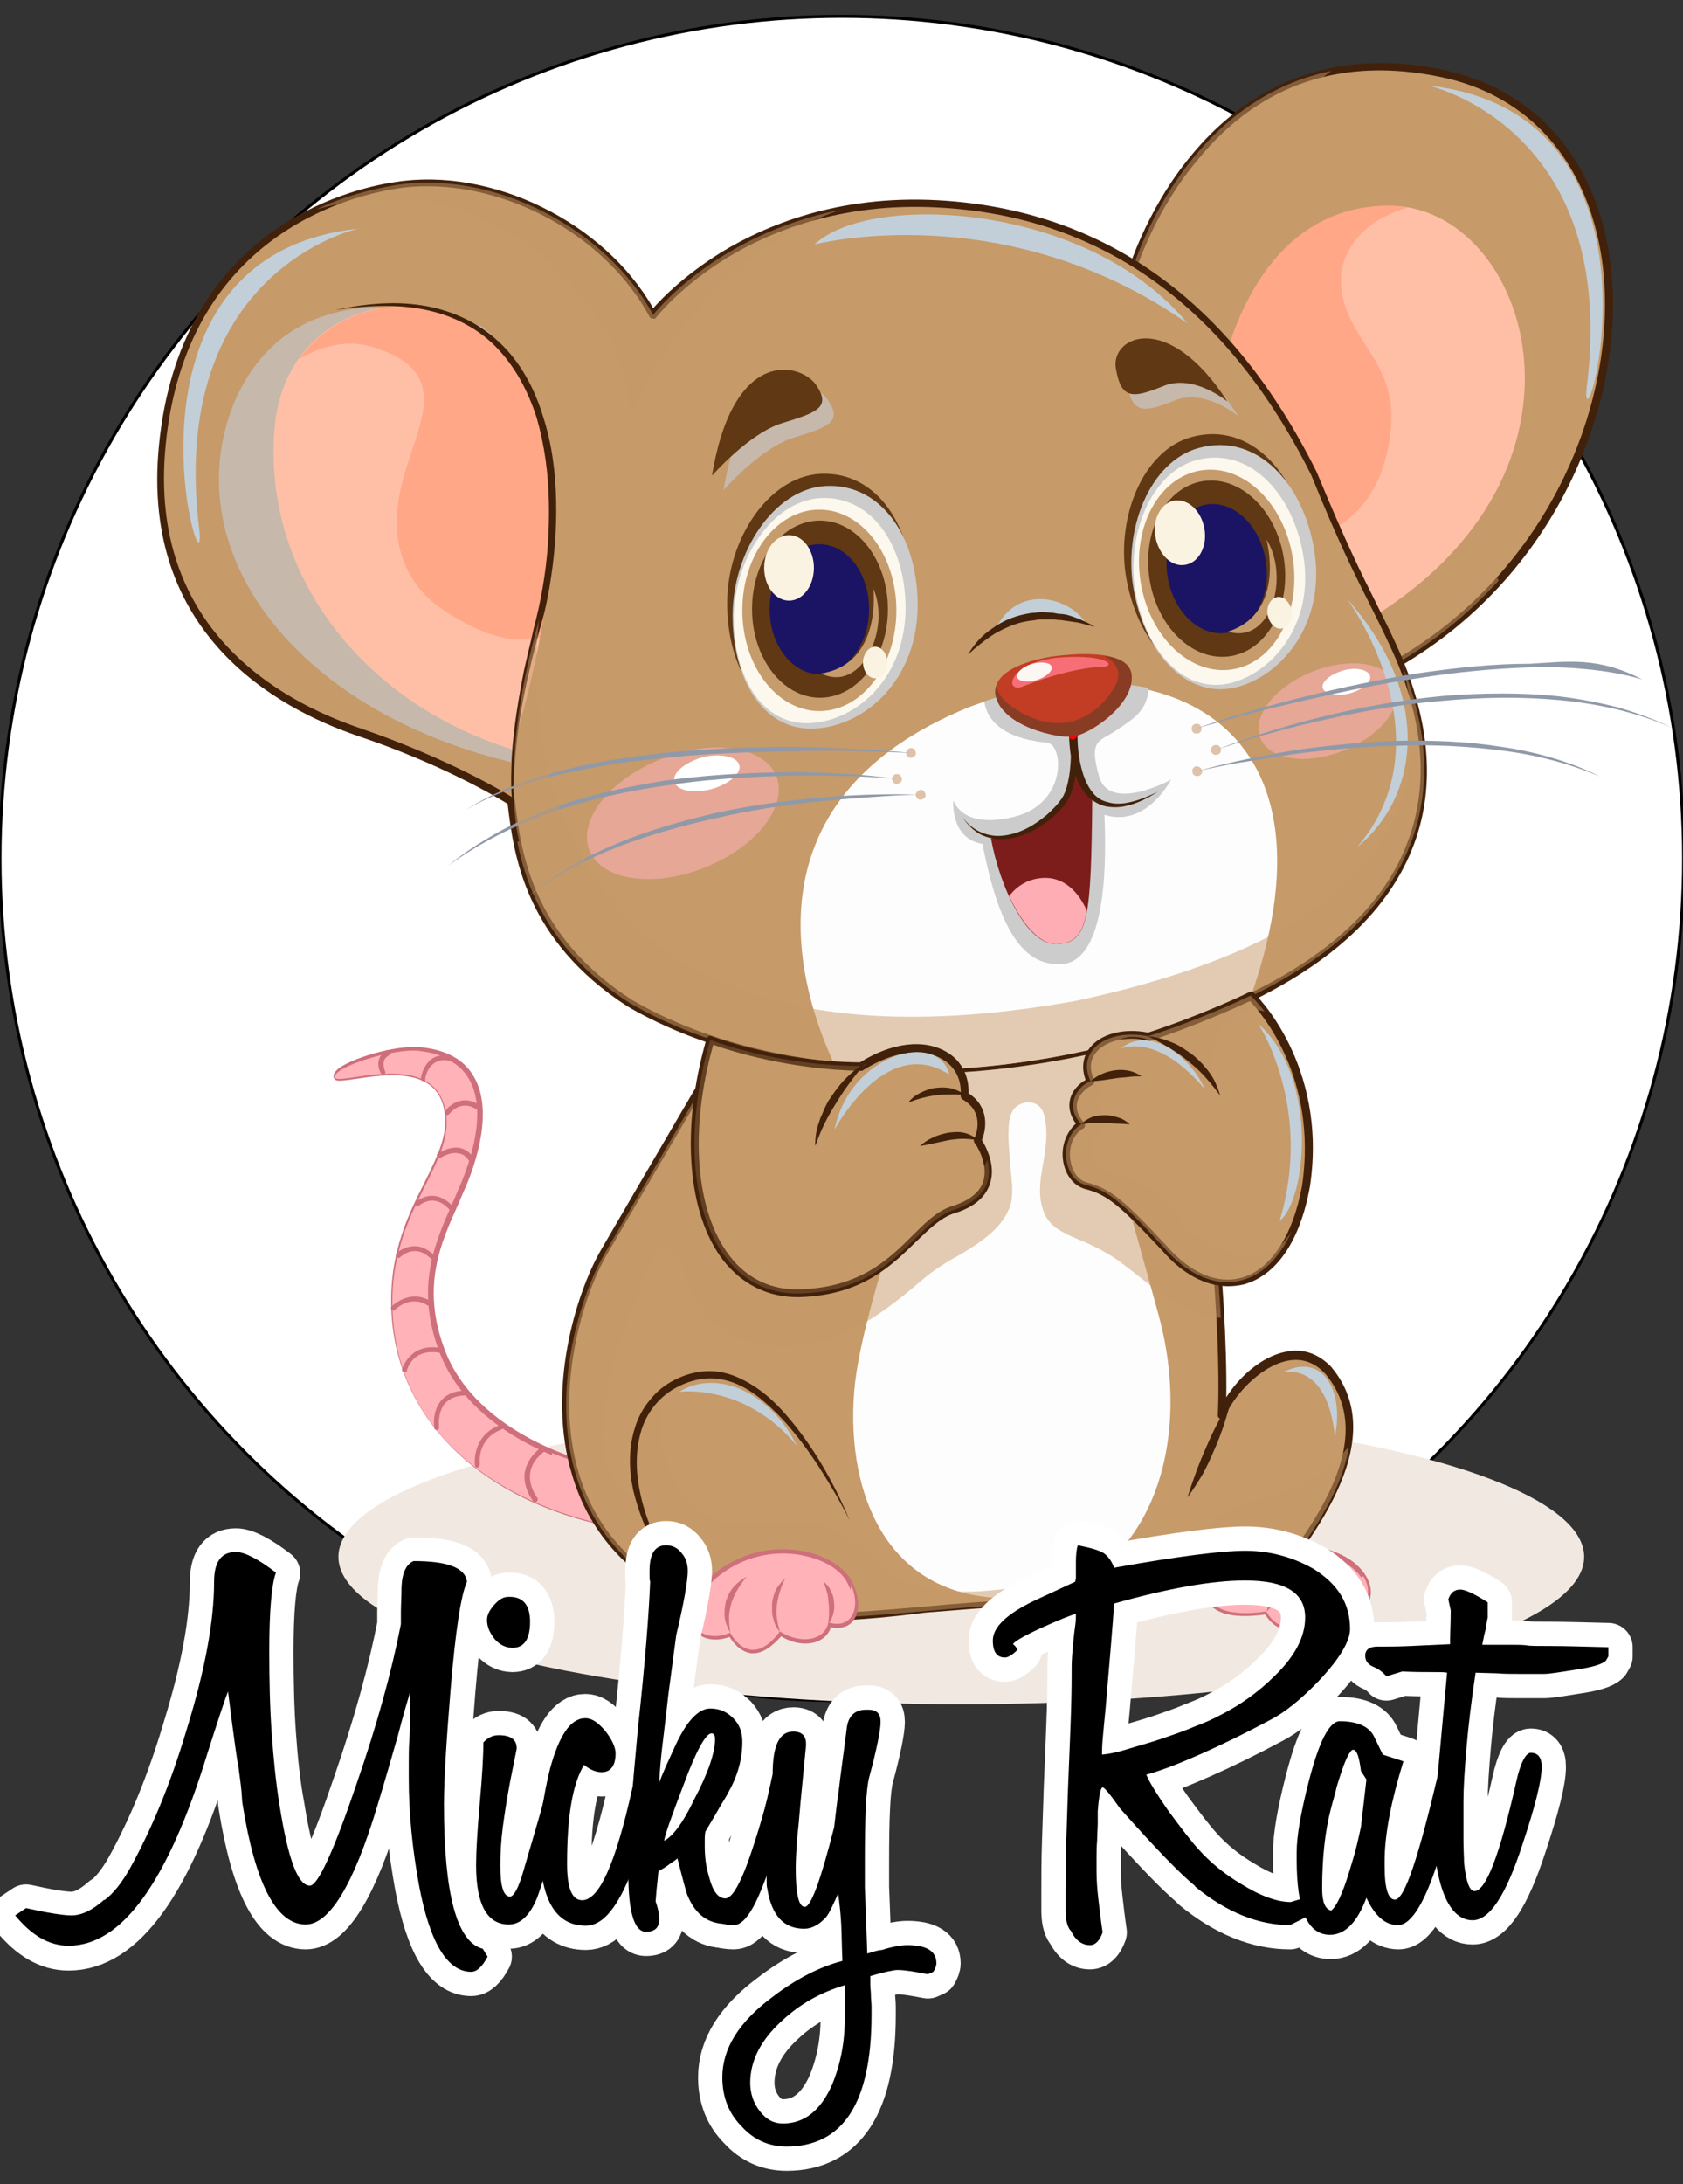 <?xml version="1.0" encoding="utf-8"?>
<!-- Generator: Adobe Illustrator 24.0.0, SVG Export Plug-In . SVG Version: 6.00 Build 0)  -->
<svg version="1.1" id="Layer_1" xmlns:xodm="http://www.corel.com/coreldraw/odm/2003"
	 xmlns="http://www.w3.org/2000/svg" xmlns:xlink="http://www.w3.org/1999/xlink" x="0px" y="0px" viewBox="0 0 277.5 360"
	 style="enable-background:new 0 0 277.5 360;" xml:space="preserve">
<rect x="0" y="0" width="277.5" height="360" fill="#333333" stroke="none"/>
<style type="text/css">
	
		.st0{fill-rule:evenodd;clip-rule:evenodd;fill:#FFFFFF;stroke:#000000;stroke-width:0.5;stroke-linecap:round;stroke-linejoin:round;stroke-miterlimit:10;}
	.st1{fill:#F1E9E1;}
	.st2{fill:#FFB2B8;}
	.st3{fill:#CE6F7B;}
	.st4{fill:#C69A69;}
	.st5{fill:#42210B;}
	.st6{fill:#FEFDFD;}
	.st7{opacity:0.5;fill:#C69A69;enable-background:new    ;}
	.st8{opacity:0.5;}
	.st9{fill:#FFBFA6;}
	.st10{opacity:0.3;fill:#FF703C;enable-background:new    ;}
	.st11{fill:#C6B8AB;}
	.st12{fill:#C2CFD8;}
	.st13{fill:#CCCCCC;}
	.st14{opacity:0.57;fill:#FFB2B8;enable-background:new    ;}
	.st15{fill:#FFFFFF;}
	.st16{fill:#7C1D1B;}
	.st17{fill:#603813;}
	.st18{fill:#FCF8ED;}
	.st19{fill:#C69C6D;}
	.st20{fill:#1B1464;}
	.st21{fill:#FAF3E2;}
	.st22{fill:#FFADB5;}
	.st23{fill:#FF0000;}
	.st24{fill:#DFC2A9;}
	.st25{fill:#9099A8;}
	.st26{fill:#C33C24;}
	.st27{fill:#F76E76;}
	.st28{fill:#FDF7F4;}
	.st29{opacity:0.7;}
	.st30{fill:#703C24;}
	.st31{fill:none;}
	.st32{fill:none;stroke:#FFFFFF;stroke-width:8;stroke-linecap:round;stroke-linejoin:round;stroke-miterlimit:10;}
	.st33{enable-background:new    ;}
</style>
<circle class="st0" cx="138.8" cy="141.5" r="138.8"/>
<g>
	<g>
		<defs>
			<rect id="SVGID_1_" x="7.3" y="-0.9" width="262.9" height="284.8"/>
		</defs>
		<clipPath id="SVGID_2_">
			<use xlink:href="#SVGID_1_"  style="overflow:visible;"/>
		</clipPath>
	</g>
</g>
<ellipse class="st1" cx="158.5" cy="256.6" rx="102.7" ry="24.3"/>
<g>
	<g>
		<g>
			<path class="st2" d="M97,241.5c0,0-18.8-4.3-24.3-18.9c-4.5-12,0.5-19.8,3.6-27.1c3.8-8.9,5.6-21.2-7.2-22.5
				c-4.3-0.4-13.8,2.6-13.8,4.3c0,1.8,15.6-4.8,18.1,4.9c2.6,9.7-10.4,17.2-8.4,36.1s18.3,29.3,35.2,32.9L97,241.5z"/>
			<path class="st3" d="M100.3,251.6C100.3,251.6,100.2,251.6,100.3,251.6c-20.5-4.3-33.8-16.8-35.6-33.3
				c-1.1-10.6,2.4-17.7,5.3-23.4c2.3-4.7,4.2-8.4,3.1-12.6c-1.7-6.4-9.6-5.2-14.3-4.5c-2.2,0.3-3.2,0.5-3.6,0.1
				c-0.1-0.1-0.2-0.3-0.2-0.5c0-0.4,0.2-0.7,0.6-1.1c2-1.8,9.6-4.1,13.7-3.7c4.2,0.4,7.2,2,8.8,4.8c3.4,5.7,0.2,14.7-1.3,18.2
				c-0.4,0.9-0.8,1.8-1.2,2.8c-2.9,6.4-6.2,13.6-2.3,24c5.3,14.2,23.8,18.6,24,18.6c0.1,0,0.3,0.1,0.3,0.3l3.3,9.7
				c0,0.1,0,0.3-0.1,0.4C100.5,251.6,100.4,251.6,100.3,251.6z M64.6,176.4c4,0,8.1,1.1,9.3,5.7c1.2,4.5-0.8,8.5-3.1,13.1
				c-2.8,5.6-6.3,12.6-5.2,23c1.7,15.9,14.5,28,34.1,32.4l-3-8.8c-2.2-0.6-19.2-5.3-24.3-19.1c-4-10.7-0.6-18.1,2.3-24.6
				c0.4-0.9,0.8-1.9,1.2-2.8c1.5-3.5,4.6-12.1,1.4-17.5c-1.5-2.6-4.3-4-8.2-4.4c-3.7-0.4-11.2,1.9-13,3.5c-0.2,0.1-0.2,0.3-0.3,0.3
				c0.4,0.1,1.7-0.1,2.9-0.3C60.3,176.8,62.4,176.4,64.6,176.4z"/>
		</g>
		<path class="st2" d="M97,241.5c0,0-2.5-0.6-6-2c0.1,0.8,0.1,1.5-0.1,2.3s-0.8,1.9-1.8,2c-0.6,0.1-1.3-0.2-1.8-0.4
			c-0.7-0.3-1.4-0.6-2-0.9c-1.6-0.8-3.1-1.6-4.5-2.6c-1.8-1.3-3.4-2.7-4.8-4.3c-1.5-1.8-2.7-3.8-3.8-5.8c-2-3.8-3.5-8-3.9-12.3
			c-0.5-4.3,0-8.6,1.2-12.7c1.3-4.4,3.7-8.4,5.1-12.8c0.7-2.1,1.1-4.3,1.2-6.6c0.1-1.7,0-3.3-0.5-4.9c-0.6-2-1.6-4-1.7-6.1
			c-1.3-0.6-2.8-1-4.6-1.2c-4.3-0.4-13.8,2.6-13.8,4.3c0,1.8,15.6-4.8,18.1,4.9c2.6,9.7-10.4,17.2-8.4,36.1s18.3,29.3,35.2,32.9
			L97,241.5z"/>
		<g>
			<path class="st3" d="M88.2,247.6c-0.1,0-0.2-0.1-0.3-0.2c-0.1-0.1-1.6-2-1.4-4.5c0.2-1.6,1.1-3.1,2.8-4.4
				c0.2-0.1,0.4-0.1,0.6,0.1c0.1,0.2,0.1,0.4-0.1,0.6c-1.5,1.1-2.3,2.4-2.4,3.8c-0.2,2.1,1.2,3.9,1.2,3.9c0.1,0.2,0.1,0.4-0.1,0.6
				C88.4,247.6,88.3,247.6,88.2,247.6z"/>
			<path class="st3" d="M78.7,241.9c-0.2,0-0.4-0.2-0.4-0.4c0,0-0.6-4.8,4.1-6.6c0.2-0.1,0.5,0,0.5,0.2c0.1,0.2,0,0.5-0.2,0.5
				c-4.1,1.6-3.6,5.5-3.6,5.7C79.1,241.6,79,241.8,78.7,241.9L78.7,241.9z"/>
			<path class="st3" d="M72,235.7c-0.2,0-0.4-0.1-0.4-0.4c0-0.1-0.4-2.6,1.1-4.4c0.9-1.1,2.3-1.7,4.1-1.7l0,0c0.2,0,0.4,0.2,0.4,0.4
				S77,230,76.8,230c-1.6,0-2.7,0.5-3.5,1.4c-1.2,1.5-0.9,3.8-0.9,3.8C72.4,235.5,72.3,235.7,72,235.7L72,235.7z"/>
			<path class="st3" d="M66.7,226.2L66.7,226.2c-0.3-0.1-0.5-0.3-0.4-0.5c0,0,1.2-4.5,6.5-3.5c0.2,0,0.4,0.3,0.3,0.5
				c0,0.2-0.3,0.4-0.5,0.3c-4.5-0.9-5.5,2.7-5.5,2.9C67.1,226.1,66.9,226.2,66.7,226.2z"/>
			<path class="st3" d="M64.9,216c-0.1,0-0.2,0-0.3-0.1c-0.2-0.2-0.2-0.4,0-0.6c0,0,2.9-2.9,6.3-0.9c0.2,0.1,0.3,0.4,0.1,0.6
				c-0.1,0.2-0.4,0.3-0.6,0.1c-2.8-1.7-5.2,0.7-5.3,0.8C65.1,215.9,65,216,64.9,216z"/>
			<path class="st3" d="M71.5,207.7c-0.1,0-0.2,0-0.3-0.1c-0.9-0.9-1.8-1.4-2.8-1.4c-1.4,0-2.4,1-2.4,1c-0.2,0.2-0.4,0.2-0.6,0
				s-0.2-0.4,0-0.6c0-0.1,1.2-1.2,3-1.2l0,0c1.2,0,2.3,0.6,3.4,1.7c0.2,0.2,0.2,0.4,0,0.6C71.7,207.7,71.6,207.7,71.5,207.7z"/>
			<path class="st3" d="M74.6,199.8c-0.1,0-0.2-0.1-0.3-0.2c-0.9-1.1-1.8-1.6-2.8-1.7c-1.4-0.1-2.4,0.8-2.4,0.8
				c-0.2,0.2-0.4,0.1-0.6,0c-0.2-0.2-0.1-0.4,0-0.6c0.1,0,1.3-1.1,3-1c1.2,0.1,2.4,0.8,3.4,2c0.1,0.2,0.1,0.4-0.1,0.6
				C74.7,199.7,74.7,199.8,74.6,199.8z"/>
			<path class="st3" d="M77.7,191.5c-0.1,0-0.3-0.1-0.4-0.2c-0.4-0.7-1-1.1-1.7-1.2c-1.4-0.3-2.9,0.7-2.9,0.7
				c-0.2,0.1-0.5,0.1-0.6-0.1c-0.1-0.2-0.1-0.5,0.1-0.6c0.1,0,1.8-1.2,3.6-0.9c0.9,0.2,1.7,0.7,2.2,1.6c0.1,0.2,0.1,0.5-0.1,0.6
				C77.8,191.5,77.8,191.5,77.7,191.5z"/>
			<path class="st3" d="M73.7,183.8c-0.1,0-0.2,0-0.2-0.1c-0.2-0.1-0.2-0.4-0.1-0.6c0,0,2.4-3.3,5.9-0.8c0.2,0.1,0.2,0.4,0.1,0.6
				c-0.1,0.2-0.4,0.2-0.6,0.1c-2.8-2-4.6,0.5-4.7,0.6C74,183.7,73.8,183.8,73.7,183.8z"/>
			<path class="st3" d="M69.8,178.2C69.8,178.2,69.7,178.2,69.8,178.2c-0.3,0-0.4-0.2-0.4-0.5c0-0.1,0.3-2,1.7-3.1
				c0.8-0.6,1.8-0.8,3-0.6c0.2,0,0.4,0.3,0.3,0.5c0,0.2-0.3,0.4-0.5,0.3c-0.9-0.2-1.7,0-2.4,0.5c-1.2,0.9-1.4,2.5-1.4,2.6
				C70.2,178.1,70,178.2,69.8,178.2z"/>
			<path class="st3" d="M63.2,177.1c-0.1,0-0.3-0.1-0.4-0.2c0,0-0.7-1.2-0.3-2.3c0.2-0.6,0.6-1.1,1.3-1.5c0.2-0.1,0.5,0,0.6,0.2
				s0,0.5-0.2,0.6c-0.5,0.3-0.8,0.6-0.9,1c-0.2,0.8,0.2,1.7,0.2,1.7c0.1,0.2,0,0.5-0.2,0.6C63.4,177.1,63.3,177.1,63.2,177.1z"/>
		</g>
	</g>
	<g>
		<path class="st4" d="M120.8,170.1c0,0-15.1,25.8-21.2,36.3s-15.1,42.9,13.2,57c16.6,5.8,32.9,1.9,56.3,0.7s32.4-1,37.8,0.5
			c9-11,21.9-27,12.2-38.7c-6.3-6.8-15.6,1.9-17.5,7.3c0.7-16.3-2.4-53.6-9.3-66.5C180.3,171.3,151,176.5,120.8,170.1z"/>
		<path class="st5" d="M133.2,267.2c-7.1,0-13.8-0.8-20.6-3.2c-9.4-4.7-15.6-11.7-18.3-21c-4.2-13.9,0.6-29.7,4.8-37
			c6.1-10.5,21.2-36.3,21.2-36.3c0.1-0.2,0.4-0.4,0.7-0.3c29.7,6.2,58.7,1.4,71-3.4c0.3-0.1,0.6,0,0.8,0.3
			c4.1,7.8,6.5,23.5,7.5,32.2c1.3,11.1,2,23.2,1.9,31.8c2-3.2,5.7-6.7,9.8-7.5c2.8-0.6,5.4,0.3,7.5,2.5
			c10.3,12.3-3.8,29.4-12.2,39.6c-0.2,0.2-0.4,0.3-0.7,0.2c-5.5-1.5-15.3-1.6-37.6-0.5c-5.9,0.3-11.3,0.8-16.5,1.2
			C145.6,266.7,139.2,267.2,133.2,267.2z M121.1,170.8c-1.9,3.3-15.3,26.2-21,35.9c-4.1,7.1-8.7,22.5-4.7,36
			c2.6,8.9,8.6,15.6,17.6,20.2c12.2,4.3,24.2,3.2,39.5,1.9c5.2-0.5,10.6-0.9,16.5-1.2c22.1-1.2,31.8-1.1,37.6,0.4
			c8.7-10.5,21.4-26.3,11.9-37.6c-1.8-1.9-3.9-2.6-6.3-2.1c-4.7,1-9,6.1-10.2,9.2c-0.1,0.3-0.4,0.5-0.7,0.4s-0.5-0.3-0.5-0.6
			c0.7-15.3-2.3-52.3-8.9-65.7C179.3,172.2,150.5,176.9,121.1,170.8z"/>
	</g>
	<g>
		<path class="st6" d="M166.6,263.4c21.2-0.2,30.9-23.1,24.4-46.8c-4.5-16.3-9.9-35.7-12.8-46.2c-5.9,1.1-12.8,2-20.3,2.4
			c-4.5,11.4-15.3,41.4-16.9,55C139.1,244.7,145.4,263.7,166.6,263.4z"/>
	</g>
	<path class="st7" d="M221.4,239.6c-3.2,3.9-7.7,6.1-12.5,7.3c-2.9,0.7-5.7,1.4-8,3.3c-1.9,1.5-3.4,3.5-5.2,5.2
		c-1.1,1-2.2,2.1-3.4,2.9c-1.2,0.7-2.4,1.2-3.7,1.6c-2.9,0.8-6,1.1-9.1,1.2c-3,0.1-6,0-9,0.3s-6.1,0.7-9.1,0.9
		c-3.1,0.1-6.3,0.1-9.3-0.7c-3-0.7-5.5-2.2-7.9-4.2c-2-1.7-3.8-3.6-6-4.8c-3.1-1.7-6.7-1.8-10.1-1.6c-3.5,0.2-7.5,0.8-10.8-0.8
		c-2.3-1.2-4.2-3.1-5.6-5.4c-2.5-4.2-3.5-9.4-2.8-14.3c-1.5,2.1-2.8,4.3-3.6,6.8c-0.9,2.8-1,5.7-0.5,8.6c0.1,0.3-0.3,0.7-0.6,0.5
		c-1.1-0.6-2.1-1.4-2.9-2.5c-1.7-2.3-2-5.3-2-8.1c0-3.3,0.7-6.6,1.5-9.8c0.8-3,1.8-6,2.9-8.9c0.5-1.3,1-2.5,1.5-3.8
		c0.6-1.7,1.2-3.5,1.9-5.2c0.4-0.9,0.9-2.2,1.9-2.7s1.8,0.5,2.3,1.2c1.1,1.7,1.7,3.7,2.6,5.6c0.8,1.6,1.7,3.2,2.9,4.5
		c2.2,2.6,5.2,4.3,8.5,4.9c4.2,0.8,8.6,0.1,12.6-1.4c3.9-1.4,7.3-3.7,10.6-6.3c1.7-1.3,3.3-2.8,5-4.1c1.5-1.1,3.1-2.1,4.8-3
		c3.1-1.9,6.6-4,8.1-7.6c0.5-1.2,0.5-2.3,0.5-3.6c-0.1-1.6-0.3-3.1-0.4-4.7c-0.1-1.5-0.3-3.1-0.2-4.6c0-1.2,0.2-2.5,0.8-3.4
		c1.1-1.5,3.7-1.7,4.7,0c0.5,0.9,0.6,2,0.7,3c0.1,1.3,0,2.5-0.2,3.8c-0.2,1.9-0.7,3.8-0.8,5.7c-0.1,1.7,0.1,3.6,1,5.2
		c0.7,1.2,1.8,2,3,2.6c1.4,0.8,3,1.3,4.4,2c1.7,0.8,3.3,1.7,4.8,2.8c3.1,2.3,6,4.9,9.3,6.9c2.3,1.4,4.8,2.2,7.3,2.3
		c-1-17.9-4-40.7-9-50.3c-11.9,4.6-41.2,9.7-71.4,3.4c0,0-15.1,25.8-21.2,36.3c-6.1,10.5-15.1,42.9,13.2,57
		c16.6,5.8,32.9,1.9,56.3,0.7s32.4-1,37.8,0.5c6.1-7.4,13.9-17.1,15.4-26.2C222,238.8,221.7,239.2,221.4,239.6z"/>
	<g>
		<path class="st5" d="M195.8,246.8c0.9-2.9,1.9-5.6,3.1-8.3c0.6-1.4,1.2-2.7,1.9-4s1.3-2.6,2.2-3.9c-0.3,1.5-0.8,2.9-1.2,4.3
			c-0.5,1.4-1,2.8-1.6,4.1c-0.6,1.4-1.2,2.7-1.9,4C197.5,244.3,196.7,245.6,195.8,246.8z"/>
		<path class="st5" d="M114,263.3c-2.3-2.5-4.3-5.2-5.9-8.2c-1.7-3-2.9-6.2-3.7-9.5c-0.7-3.3-0.8-6.9,0.3-10.3
			c0.5-1.7,1.4-3.3,2.5-4.6c1.1-1.4,2.5-2.5,4.1-3.3s3.3-1.3,5.1-1.4c1.8-0.1,3.6,0.3,5.2,1c3.2,1.4,5.9,3.7,8.1,6.3
			c4.5,5.2,7.8,11.1,10.4,17.3c-1.5-3-3.2-5.9-5-8.7s-3.8-5.5-6.1-8c-2.3-2.4-4.8-4.7-7.8-5.9c-1.5-0.6-3.1-0.9-4.7-0.8
			c-1.6,0.1-3.2,0.6-4.6,1.3c-2.9,1.4-5.1,4-6.1,7.1s-1,6.5-0.4,9.7c0.6,3.3,1.7,6.4,3.3,9.4C110,257.8,111.9,260.6,114,263.3z"/>
	</g>
	<g>
		<path class="st2" d="M120.5,269.2c0,0,3.2,6.5,8.2-0.2c3.5,2.2,7.4,1.5,8-1.5c4.1,1.3,5.8-3,3.2-7.3c-2.6-4.3-13.3-7.6-22-0.6
			C111,265.7,114.7,271.7,120.5,269.2z"/>
		<path class="st3" d="M124.2,272.5c-0.1,0-0.2,0-0.3,0c-1.9-0.2-3.2-2-3.6-2.7c-2.5,0.9-4.8,0.4-6-1.4c-1.1-1.8-1-5.3,3.3-8.9
			c5.7-4.6,11.5-4.4,14.5-3.9c3.6,0.6,6.7,2.4,8.1,4.6c1.5,2.5,1.7,5.3,0.5,6.9c-0.8,1.1-2.2,1.4-3.7,1.1c-0.3,1-1,1.8-2.1,2.3
			c-1.7,0.7-4,0.5-6.1-0.8C127.2,271.5,125.7,272.5,124.2,272.5z M120.5,268.8c0.2,0,0.3,0.1,0.4,0.2c0,0,1.2,2.4,3.1,2.6
			c1.4,0.1,2.8-0.8,4.3-2.8c0.1-0.2,0.4-0.2,0.6-0.1c1.9,1.2,4.1,1.6,5.7,0.9c0.9-0.4,1.5-1.1,1.7-2.1c0-0.1,0.1-0.2,0.2-0.3
			c0.1-0.1,0.2-0.1,0.3,0c1.4,0.4,2.5,0.2,3.2-0.7c0.9-1.1,1-3.4-0.5-6c-1.2-2-4.1-3.6-7.5-4.2c-2.8-0.5-8.4-0.7-13.8,3.7
			c-3.8,3.3-4.1,6.3-3.1,7.8c0.9,1.5,3,1.9,5.3,0.9C120.4,268.8,120.4,268.8,120.5,268.8z"/>
	</g>
	<path class="st2" d="M139,263.4c-0.7,0.3-1.4-0.2-2-0.6c-0.2,0.6-0.6,1.1-1,1.5c-2.1,1.8-6.6,1.7-7.8-1.1c-0.3,0.5-0.7,0.9-1.2,1.2
		c-1.3,0.8-3.1,1.1-4.5,0.6c-1.1-0.4-1.8-1.2-2-2.2c-0.3,0.5-0.7,0.9-1.3,1.1c-1.4,0.7-3.2,0.2-4.1-1.1c-2.8,4.7,0.6,8.3,5.3,6.3
		c0,0,3.2,6.5,8.2-0.2c3.5,2.2,7.4,1.5,8-1.5c3.7,1.2,5.4-2.2,3.8-6C140.2,262.3,139.8,263.1,139,263.4z"/>
	<g>
		<path class="st3" d="M123.1,259.9c-1.1,1.3-2,2.8-2.5,4.3c-0.2,0.8-0.4,1.6-0.4,2.4s0.1,1.7,0.2,2.5c-0.4-0.8-0.8-1.6-0.9-2.5
			s0-1.8,0.2-2.7c0.3-0.9,0.7-1.7,1.3-2.4C121.6,260.9,122.3,260.3,123.1,259.9z"/>
		<path class="st3" d="M129.5,260.1c-0.7,1.4-1.2,2.9-1.4,4.4c-0.1,0.7-0.1,1.5,0,2.2c0.1,0.8,0.3,1.5,0.5,2.3
			c-0.5-0.6-0.9-1.3-1.1-2.2c-0.1-0.4-0.2-0.8-0.2-1.2c0-0.4,0-0.8,0-1.3c0.1-0.8,0.3-1.6,0.7-2.4
			C128.4,261.3,128.9,260.6,129.5,260.1z"/>
		<path class="st3" d="M135.8,260.7c0.5,0.4,0.9,0.9,1.2,1.5s0.5,1.2,0.5,1.8c0.1,0.6,0.1,1.3-0.1,1.9c-0.1,0.6-0.4,1.2-0.8,1.7
			c0-0.6,0.1-1.2,0.1-1.8c0-0.6,0-1.1-0.1-1.7C136.6,262.9,136.2,261.9,135.8,260.7z"/>
	</g>
	<g>
		<path class="st2" d="M208.8,265.6c0,0,2.5,5.2,7.2,0.5c3.1,3.1,6.6-0.1,6.7-1.4c2.5,1.4,4.9-3.3,0.2-6.9s-13.6-3.8-18.6-1.4
			C197.4,259.4,196,267.4,208.8,265.6z"/>
		<path class="st3" d="M212.3,268.5c-0.2,0-0.4,0-0.6,0c-1.7-0.3-2.7-1.8-3.1-2.4c-7.8,1.1-9.4-1.6-9.7-2.8
			c-0.7-2.5,1.6-5.6,5.3-7.2c5-2.4,14.2-2.3,19,1.4c2.9,2.3,3.4,5.2,2.3,6.8c-0.6,0.9-1.6,1.3-2.5,1c-0.4,0.8-1.3,1.8-2.6,2.2
			c-0.9,0.3-2.6,0.7-4.4-0.8C214.7,267.9,213.5,268.5,212.3,268.5z M208.8,265.2c0.2,0,0.3,0.1,0.4,0.2c0,0,0.9,1.9,2.6,2.2
			c1.2,0.2,2.5-0.4,3.9-1.8c0.1-0.1,0.2-0.1,0.3-0.1l0,0c0.1,0,0.2,0,0.3,0.1c1.4,1.4,2.9,1.3,3.8,0.9c1.4-0.5,2.2-1.6,2.2-2
			c0-0.1,0.1-0.3,0.2-0.3c0.1-0.1,0.3-0.1,0.4,0c0.8,0.5,1.5,0,1.9-0.5c0.7-1.1,0.8-3.5-2.1-5.7c-4.6-3.6-13.4-3.6-18.2-1.3
			c-3.3,1.4-5.4,4.2-4.8,6.2C200.2,265.1,203.6,265.9,208.8,265.2L208.8,265.2z"/>
	</g>
	<path class="st2" d="M223.5,260.3c-0.8,0.2-1.6,0.1-2.3-0.3c0,0.5-0.2,1-0.5,1.4c-0.5,0.6-1.3,0.8-2.1,0.7c-1.4-0.1-2.9-0.9-3.9-2
		c0,0.5-0.2,0.9-0.4,1.4c-0.6,1.2-2,1.9-3.3,1.7c-1-0.2-1.6-0.8-1.6-1.7c-0.6,0.4-1.3,0.6-2,0.7c-2,0.1-4.2-0.8-5.6-2.2
		c-0.4-0.4-0.7-0.8-0.9-1.3c-3.4,3.5-2.3,8.4,7.9,6.9c0,0,2.5,5.2,7.2,0.5c3.1,3.1,6.6-0.1,6.7-1.4c2.1,1.1,4-1.8,2.1-4.9
		C224.4,260,224,260.2,223.5,260.3z"/>
	<g>
		<path class="st3" d="M209.7,259.1c0.4,1.1,0.5,2.2,0.4,3.4c-0.1,0.6-0.1,1.1-0.3,1.7c-0.2,0.5-0.5,1.1-1,1.4
			c0.3-0.5,0.3-1,0.4-1.6l0.1-1.6C209.4,261.3,209.5,260.2,209.7,259.1z"/>
		<path class="st3" d="M213,257.5c0.8,0.3,1.6,0.8,2.2,1.3c0.6,0.6,1.2,1.3,1.5,2.2c0.2,0.4,0.2,0.9,0.3,1.3c0,0.5,0.1,0.9-0.1,1.3
			c-0.1,0.9-0.5,1.7-1,2.4c0.2-0.8,0.4-1.6,0.4-2.4s-0.1-1.6-0.4-2.3C215.4,259.9,214.3,258.7,213,257.5z"/>
		<path class="st3" d="M219.1,257.9c0.6,0.3,1.2,0.7,1.7,1.1c0.5,0.5,1,1,1.4,1.6s0.7,1.3,0.8,2s0,1.5-0.3,2.1
			c0-0.7-0.1-1.3-0.3-1.9s-0.5-1.1-0.9-1.7C220.8,260,220,259,219.1,257.9z"/>
	</g>
	<g>
		<path class="st4" d="M186.3,45.7c0,0,11.5-42.1,51.4-33.7c40.6,8.5,35.4,74-8.9,98.2C228.8,110.1,209.3,58.3,186.3,45.7z"/>
		<path class="st5" d="M228.8,110.8c-0.1,0-0.1,0-0.2,0c-0.2-0.1-0.3-0.2-0.4-0.4c-0.2-0.5-19.6-51.8-42.2-64.1
			c-0.3-0.1-0.4-0.4-0.3-0.7c0-0.1,3-10.8,10.9-20.2c7.3-8.8,20.4-18.3,41.3-13.9c15,3.1,25.1,14.4,27.5,30.9
			c3.3,22.3-8.1,53-36.3,68.4C229,110.8,228.9,110.8,228.8,110.8z M187,45.4c9.5,5.4,19.5,17.8,29.7,37c6.7,12.5,11.3,24,12.4,26.9
			c27.2-15.2,38.2-45,35-66.7c-2.4-16-12-26.9-26.5-29.9c-16.3-3.4-29.8,1.1-40,13.5C190.8,34.2,187.7,43.2,187,45.4z"/>
	</g>
	<g class="st8">
		<path class="st4" d="M248.1,87c5.6-7.5,13.1-20.3,5.3-42.8C238.7,12,213.6,35.6,214,21.8c0.1-4.6,2.2-7.8,5.5-10.1
			c-25.4,5.2-33.2,34-33.2,34c23,12.6,42.5,64.5,42.5,64.5c7.1-3.9,13.2-8.9,18.3-14.5C245.9,93.1,246.1,89.7,248.1,87z"/>
	</g>
	<path class="st9" d="M200.9,64c0,0,4.2-29.9,27.9-30.1c23.7-0.3,38.5,45.8-6.4,70.1L200.9,64z"/>
	<path class="st10" d="M220.7,86.7c3.7-2.3,6.1-5.8,7.4-9.9c0.9-2.8,1.4-5.8,1.3-8.8c-0.1-3.1-1.1-5.9-2.6-8.5
		c-1.6-2.7-3.5-5.2-4.7-8.2c-0.8-2.1-1.2-4.3-0.9-6.5c0.6-4.1,3.6-7.3,7.1-9.1c1.2-0.6,2.5-1.1,3.8-1.5c-1.1-0.2-2.2-0.3-3.3-0.3
		C205.1,34.1,200.9,64,200.9,64l13.5,25.2C216.7,88.6,218.8,87.8,220.7,86.7z"/>
	<g>
		<path class="st4" d="M107.6,51.8c0,0,15.4-20,47-18.3s50.7,21.8,62,44.5c6.9,16.7,9.1,19.8,13,28.2s17.3,39.4-25.1,58.9
			c-35.2,15.1-75.4,15.1-100.8,0.3c-16.5-10.6-18.4-24-19.5-33.2c0,0-9.5-6.1-25.1-11.4S24,102.5,26.8,73.5s22.3-40.5,38.5-43
			S100,37.7,107.6,51.8z"/>
		<path class="st5" d="M150.3,177c-17.6,0-34.1-3.7-46.8-11.1C86.6,155,84.7,141,83.7,132.5c-1.6-1-10.7-6.5-24.7-11.2
			c-13.5-4.6-35.8-16.9-32.8-47.8c3.4-35.3,30.7-42.3,39-43.5c15.9-2.5,34.4,6.6,42.5,20.8c1.4-1.6,5.1-5.4,11.2-9.2
			c7.2-4.4,19.2-9.5,35.7-8.6c27.4,1.5,48.4,16.5,62.5,44.8c4.8,11.6,7.3,16.6,9.7,21.4c1.1,2.2,2.1,4.2,3.3,6.8
			c5.6,12.1,6.7,23.2,3.1,33c-4,10.9-13.6,19.9-28.5,26.8C187.2,173.2,168.1,177,150.3,177z M70.5,30.7c-1.7,0-3.5,0.1-5.2,0.4
			c-8.1,1.3-34.7,8-38,42.4c-2.9,30.1,18.8,42,32,46.5c15.5,5.3,25.2,11.4,25.3,11.5c0.2,0.1,0.3,0.3,0.3,0.5
			c1,8.3,2.7,22.1,19.3,32.8c25.2,14.7,65.5,14.5,100.2-0.3c14.6-6.7,24-15.5,27.8-26c3.5-9.5,2.5-20.3-3-32
			c-1.2-2.6-2.2-4.6-3.3-6.8c-2.4-4.8-5-9.8-9.7-21.4c-13.9-27.8-34.6-42.7-61.5-44.1c-16.2-0.9-28,4.1-35,8.4
			c-7.6,4.7-11.4,9.6-11.5,9.7c-0.1,0.2-0.3,0.3-0.6,0.2c-0.2,0-0.4-0.1-0.5-0.3C100.2,39.4,84.9,30.7,70.5,30.7z"/>
	</g>
	<path class="st11" d="M79.6,53.9c0,0-29.8-12.7-40.8,12c-10.2,24.1,9.2,51,45.4,59.7C87.2,108.5,101.4,72.5,79.6,53.9z"/>
	<path class="st12" d="M164.2,103.6c0,0,5-4.5,14.8-1C176,98.2,167.7,96.4,164.2,103.6z"/>
	<path class="st11" d="M119.3,80.8c0,0,6.2-7.1,11.7-8.7c5.5-1.7,8-2.5,5.5-6.2C133.9,62.2,122.8,59.4,119.3,80.8z"/>
	<path class="st11" d="M204.2,68.6c0,0-5.5-4.6-10.5-2.6s-7,2.4-7.9-2.8C184.9,57.9,194.4,53.3,204.2,68.6z"/>
	<g>
		<path class="st6" d="M159.9,116.5c-38.5,15.6-27.7,47.6-22.2,59.2c21,2.3,44.9-1.3,66.9-10.7c1.1-0.5,0.7-0.4,1.7-0.9
			C222.5,117.6,189.7,105.4,159.9,116.5z"/>
	</g>
	<g>
		<path class="st13" d="M172.5,122.4c2.9,0,3.6,10-5.2,12.2c-8.8,2.2-10.1-2.7-10.1-2.7s-0.6,6.3,4.8,7.2c2.7,14,6.7,20.3,13.2,19.8
			c6.5-0.6,7.4-13.6,6.9-24.6c6.9,2.2,11-5.8,11-5.8s-10.2,5.6-11.9-0.6c-1.7-6.1,0-5.6,3-7.6c2.4-1.7,5-3,5.2-6.9
			c-8.2-1.7-17.8-0.9-27.1,2.2C162.6,118,164.5,121.6,172.5,122.4z"/>
	</g>
	<g>
		<path class="st14" d="M128,127.9c2,5-3.3,11.7-11.8,15.1s-17,2.1-19-2.8c-2-5,3.3-11.7,11.8-15.1S126,123,128,127.9z"/>
		<path class="st15" d="M121.9,126.1c0.4,1.4-1.8,3.2-4.7,4c-3,0.7-5.7,0.2-6-1.3c-0.4-1.4,1.8-3.2,4.7-4
			C118.8,124.1,121.5,124.7,121.9,126.1z"/>
	</g>
	<g>
		<ellipse transform="matrix(0.928 -0.371 0.371 0.928 -27.852 89.733)" class="st14" cx="219.1" cy="117.2" rx="12" ry="7"/>
		<path class="st15" d="M225.9,111.4c0.3,1-1.3,2.3-3.4,2.9c-2.2,0.5-4.1,0.1-4.4-0.9c-0.3-1,1.3-2.3,3.4-2.9
			C223.6,109.9,225.6,110.4,225.9,111.4z"/>
	</g>
	<path class="st16" d="M177,119.9c0,0-1.4,8.5,3.1,11.5c-0.2,20-0.6,23.9-5.7,24.2c-5.1,0.4-9.6-9.6-11-17.4
		c6.9,0,12.7-4.2,13.2-9.6C176.7,122.2,177,119.9,177,119.9z"/>
	<path class="st5" d="M190.9,130.5c-1.7,1.1-3.5,2-5.5,2.4c-1,0.2-2.1,0.2-3.1,0s-2-0.8-2.8-1.5c-1.5-1.5-2.3-3.5-2.7-5.5
		s-0.6-4-0.5-6.1c0-0.3,0.3-0.6,0.6-0.6s0.6,0.3,0.6,0.6l0,0c0.2,2.7,0.2,5.5-0.2,8.2c-0.2,1.4-0.6,2.8-1.3,4
		c-0.8,1.2-1.8,2.2-2.9,3.1c-2.2,1.7-4.7,3-7.5,3.2c-1.4,0.1-2.8-0.2-4-0.8c-1.2-0.7-2.2-1.7-2.9-2.8c0.8,1.1,1.9,2,3.1,2.5
		c1.2,0.5,2.5,0.7,3.8,0.5c2.6-0.3,5-1.7,7-3.4c1-0.9,1.9-1.8,2.6-2.9c0.6-1,0.9-2.4,1.1-3.6c0.4-2.6,0.3-5.3,0.2-7.9h1.2
		c-0.1,1.9,0,3.9,0.4,5.8s1,3.7,2.2,5.1c0.6,0.7,1.4,1.2,2.3,1.4c0.9,0.3,1.9,0.3,2.8,0.2C187.3,132.1,189.1,131.4,190.9,130.5z"/>
	<path class="st9" d="M84.4,123.5c0,0,12.7-37.6,3.3-58.8c-9.3-21.2-40.2-18.2-42.4,5.6C43.1,94.1,59.4,115.7,84.4,123.5z"/>
	<path class="st10" d="M61.5,57.2c2.8,0.9,6.1,2.3,7.6,5.1c1.1,2.2,0.9,4.8,0.3,7.1c-0.7,2.9-1.8,5.6-2.6,8.4
		c-1,3.3-1.6,6.7-1.3,10.1c0.3,3.2,1.4,6.2,3.4,8.8c2.1,2.7,5,4.5,8,6.1c3.6,1.9,7.9,3.3,12,2.3c0.1,0,0.1,0,0.2,0
		c2.3-12.5,3.7-28.8-1.3-40.3c-7.6-17.3-29.4-18.5-38.5-5.6C53,57,57.3,55.9,61.5,57.2z"/>
	<path class="st5" d="M85.6,138.6c-0.8-2.2-1.1-4.6-1.2-7c-0.2-2.4-0.1-4.7,0-7.1c0.3-4.7,1.1-9.4,2-14c0.5-2.3,1.1-4.6,1.6-6.9
		c0.6-2.3,1.1-4.5,1.5-6.9c0.8-4.6,1.1-9.3,1-14s-0.7-9.3-2-13.8c-1.4-4.4-3.6-8.6-6.9-11.9c-3.3-3.3-7.7-5.3-12.3-6.1
		c-4.6-0.8-9.4-0.5-14,0.2c4.6-1,9.4-1.5,14.1-0.8s9.3,2.7,12.8,6c3.6,3.3,5.9,7.7,7.3,12.2c1.5,4.6,2.1,9.3,2.2,14.1
		c0.1,4.8-0.3,9.5-1.1,14.2c-0.4,2.3-0.9,4.7-1.6,6.9c-0.6,2.3-1.2,4.5-1.7,6.8c-1.1,4.6-1.9,9.2-2.3,13.9c-0.2,2.3-0.4,4.7-0.3,7
		C84.8,134,84.9,136.4,85.6,138.6z"/>
	<path class="st5" d="M159.6,107.9c1-1.7,2.3-3.2,4-4.3c1.6-1.2,3.5-2,5.5-2.4c0.5-0.1,1-0.2,1.5-0.2c0.5-0.1,1-0.1,1.5-0.1l1.5,0.1
		c0.5,0.1,1,0.2,1.5,0.2l0.7,0.1l0.7,0.2l1.4,0.5c0.9,0.4,1.8,0.8,2.6,1.3c-1-0.2-1.9-0.5-2.8-0.7l-1.4-0.2l-0.7-0.1l-0.7-0.1
		c-0.5,0-0.9-0.1-1.4-0.1h-1.4c-0.5,0-0.9,0-1.4,0.1s-0.9,0.1-1.4,0.2c-1.8,0.3-3.6,1.1-5.2,2C162.5,105.4,161,106.6,159.6,107.9z"
		/>
	<g>
		<path class="st17" d="M150.4,98.5c-0.4,12.5-9.6,19.6-17.6,19.6c-7.9,0-12.9-8.2-12.9-18.7s6.8-20.8,15.3-21.3
			C144.8,77.6,150.8,87.2,150.4,98.5z"/>
		<path class="st13" d="M151.3,100.5c-0.4,12.5-9.6,19.6-17.6,19.6s-12.9-8.2-12.9-18.7c0-10.4,6.8-20.8,15.3-21.3
			C145.7,79.6,151.6,89.2,151.3,100.5z"/>
		<path class="st18" d="M149.3,101c-0.4,11.6-8.9,18.2-16.3,18.2c-7.4,0-12-7.6-12-17.3s6.3-19.3,14.2-19.8
			C144.1,81.6,149.6,90.6,149.3,101z"/>
	</g>
	<g>
		<ellipse class="st19" cx="135.1" cy="100.6" rx="12.7" ry="16.6"/>
		<path class="st17" d="M146.4,100.4c0,8.1-5,14.6-11.2,14.6s-11.2-6.6-11.2-14.6c0-8.1,5-14.6,11.2-14.6
			C141.3,85.8,146.4,92.3,146.4,100.4z"/>
		<path class="st20" d="M143.3,100.4c0,5.9-3.7,10.7-8.2,10.7s-8.2-4.8-8.2-10.7c0-5.9,3.7-10.7,8.2-10.7
			C139.7,89.7,143.3,94.5,143.3,100.4z"/>
		<path class="st19" d="M144,97c0,0,1.5,12.4-8.6,14C142.1,114.3,146.9,103.6,144,97z"/>
		<ellipse class="st21" cx="130.1" cy="93.6" rx="4.1" ry="5.4"/>
		<path class="st21" d="M146.3,109.2c0,1.4-0.9,2.6-2,2.6s-2-1.2-2-2.6s0.9-2.6,2-2.6C145.4,106.6,146.3,107.8,146.3,109.2z"/>
	</g>
	<g>
		<path class="st17" d="M215.5,88.9c2,12.3-5.7,21.1-13.4,22.7c-7.8,1.5-14.3-5.6-16.3-15.8s2.6-21.7,10.8-23.8
			C206,69.5,213.7,77.8,215.5,88.9z"/>
		<path class="st13" d="M216.7,90.7c2,12.3-5.7,21.1-13.4,22.7c-7.8,1.5-14.3-5.6-16.3-15.8s2.6-21.7,10.8-23.8
			C207.2,71.3,214.9,79.6,216.7,90.7z"/>
		<path class="st18" d="M214.9,91.6c1.9,11.4-5.3,19.6-12.5,21.1c-7.2,1.4-13.3-5.2-15.1-14.7s2.4-20.2,10.1-22.2
			C206,73.6,213.2,81.3,214.9,91.6z"/>
	</g>
	<g>
		
			<ellipse transform="matrix(0.988 -0.155 0.155 0.988 -12.137 32.25)" class="st19" cx="200.6" cy="93.9" rx="12.7" ry="16.6"/>
		
			<ellipse transform="matrix(0.988 -0.155 0.155 0.988 -12.105 32.247)" class="st17" cx="200.6" cy="93.7" rx="11.2" ry="14.6"/>
		
			<ellipse transform="matrix(0.988 -0.155 0.155 0.988 -12.105 32.247)" class="st20" cx="200.6" cy="93.7" rx="8.2" ry="10.7"/>
		<path class="st19" d="M208.8,88.9c0,0,3.4,12-6.3,15.2C209.6,106.3,212.7,95,208.8,88.9z"/>
		<path class="st21" d="M198.6,87.2c0.5,2.9-1,5.6-3.2,5.9c-2.2,0.4-4.4-1.7-4.9-4.7c-0.5-2.9,1-5.6,3.2-5.9S198.1,84.2,198.6,87.2z
			"/>
		<path class="st21" d="M213,100.7c0.2,1.4-0.5,2.7-1.6,2.9c-1.1,0.2-2.1-0.8-2.4-2.3c-0.2-1.4,0.5-2.7,1.6-2.9
			C211.7,98.2,212.7,99.3,213,100.7z"/>
	</g>
	<g>
		<path class="st22" d="M170.6,144.9c-2,0.5-3.3,1.6-4.2,2.8c2.1,4.5,5,8.1,8,7.9c2.7-0.2,4.1-1.4,4.8-5.5
			C177.7,146.7,174.9,143.9,170.6,144.9z"/>
		<path class="st23" d="M176.9,121.9C176.9,121.9,176.8,121.9,176.9,121.9c-0.4,0-0.7-0.3-0.6-0.7c0.1-0.9,0.1-1.4,0.2-1.5
			c0.1-0.3,0.4-0.6,0.7-0.5s0.6,0.4,0.5,0.7c0,0-0.1,0.4-0.1,1.4C177.5,121.6,177.2,121.9,176.9,121.9z"/>
	</g>
	<g>
		<g>
			<path class="st24" d="M151,131.1c0.1,0.5,0.5,0.8,0.9,0.7c0.5-0.1,0.8-0.5,0.7-0.9c-0.1-0.5-0.5-0.8-0.9-0.7
				C151.3,130.3,150.9,130.7,151,131.1z"/>
			<path class="st24" d="M147.1,128.5c0.1,0.5,0.5,0.8,0.9,0.7c0.5-0.1,0.8-0.5,0.7-0.9c-0.1-0.5-0.5-0.8-0.9-0.7
				C147.4,127.6,147,128,147.1,128.5z"/>
			<path class="st24" d="M149.4,124.2c0.1,0.5,0.5,0.8,0.9,0.7c0.5-0.1,0.8-0.5,0.7-0.9c-0.1-0.5-0.5-0.8-0.9-0.7
				S149.4,123.8,149.4,124.2z"/>
		</g>
		<path class="st25" d="M151.8,131c-2.8,0-5.6,0.2-8.4,0.4c-2.8,0.2-5.6,0.4-8.4,0.7c-5.6,0.6-11.2,1.4-16.7,2.7
			c-5.5,1.2-10.9,2.7-16.2,4.7c-5.2,2-10.3,4.7-14.8,8.1c2.1-1.8,4.5-3.4,6.9-4.9c2.4-1.4,5-2.6,7.6-3.7c5.2-2.2,10.7-3.7,16.2-5
			c5.5-1.2,11.1-2,16.8-2.5C140.5,131,146.2,130.8,151.8,131z"/>
		<path class="st25" d="M147.9,128.4c-3.2-0.3-6.4-0.5-9.6-0.5c-3.2-0.1-6.4-0.1-9.6,0c-6.4,0.2-12.8,0.6-19.1,1.6
			c-6.3,0.9-12.6,2.3-18.7,4.4c-6,2.1-11.8,5-17,8.8c2.5-2.1,5.2-3.8,8-5.4c2.8-1.6,5.8-2.8,8.8-4c6.1-2.2,12.4-3.6,18.7-4.6
			c6.4-0.9,12.8-1.3,19.2-1.4C135.1,127.2,141.6,127.5,147.9,128.4z"/>
		<path class="st25" d="M150.3,124.1c-3.1-0.1-6.2-0.3-9.4-0.3c-3.1-0.1-6.2-0.1-9.4,0c-6.2,0.1-12.5,0.3-18.7,0.8
			c-3.1,0.3-6.2,0.6-9.3,1c-3.1,0.4-6.2,1-9.2,1.6s-6.1,1.5-9,2.5c-3,1-5.8,2.2-8.5,3.8c5.3-3.4,11.3-5.4,17.4-6.9
			c6.1-1.4,12.3-2.3,18.6-2.8c6.2-0.5,12.5-0.7,18.8-0.7C137.8,123.3,144,123.5,150.3,124.1z"/>
	</g>
	<path class="st17" d="M117.4,78.4c0,0,6.2-7.1,11.7-8.7c5.5-1.7,8-2.5,5.5-6.2C132.1,59.8,120.9,57,117.4,78.4z"/>
	<path class="st17" d="M202.4,66.2c0,0-5.5-4.6-10.5-2.6s-7,2.4-7.9-2.8C183,55.5,192.5,50.9,202.4,66.2z"/>
	<g>
		<path class="st26" d="M174.3,108.1c0,0-11.3,1.2-10.1,6.7c1.2,4.9,10,6.9,12.7,6.6s10-5.1,9.7-10
			C186.2,106.5,175.5,108,174.3,108.1z"/>
		<path class="st27" d="M182.2,109.9c0,0-4.7-0.2-13.2,3.1c-3.5,1.7-3.2-3.7,5.4-4.6C181.5,107.8,184.1,109.4,182.2,109.9z"/>
		<path class="st28" d="M173.4,109.9c0.2,0.7-0.9,1.7-2.5,2.2s-3,0.2-3.2-0.5s0.9-1.7,2.5-2.2C171.8,109,173.2,109.2,173.4,109.9z"
			/>
		<g class="st29">
			<path class="st30" d="M186.6,111.4c-0.1-2.1-2.1-3-4.5-3.3c2.1,1.2,3,2.8,1.7,5.1c-2,3.5-7.4,8.8-15.5,4.2
				c-2.8-1.6-3.9-3.1-4-4.5c-0.2,0.6-0.3,1.2-0.1,1.9c1.2,4.9,10,6.9,12.7,6.6C179.6,121,186.9,116.3,186.6,111.4z"/>
		</g>
	</g>
	<path class="st12" d="M235.5,14.1c0,0,31.6,6.9,26.1,49.9C260.6,76.6,277.9,18.8,235.5,14.1z"/>
	<path class="st12" d="M59,37.7c0,0-31.6,6.9-26.1,49.9C33.9,100.2,16.6,42.3,59,37.7z"/>
	<g>
		<path class="st7" d="M83.1,37.7c14.6,8.4,20.9,22,20.9,31.4c3.9-11.4,16.7-28.7,34.6-34.5c-20.8,4.1-30.9,17.3-30.9,17.3
			C100,37.7,81.5,28,65.3,30.5c-4.2,0.7-8.7,1.9-13.1,4C61.4,31.9,72.3,31.6,83.1,37.7z"/>
		<path class="st7" d="M177.2,165c-100.5,17.9-88.3-62.9-88.3-62.9c-6.9,24.4-3.3,36.5-3.3,36.5l-0.3,0.2
			c1.7,8.3,5.7,18.3,18.5,26.5c25.4,14.8,65.6,14.8,100.8-0.3c37.5-17.3,31.4-43.5,26.7-55.1C238.4,136.5,222.1,155.5,177.2,165z"/>
	</g>
	<g>
		<path class="st4" d="M117.2,171.4c0,0,10.8,4.3,25,4.3c9.6-6,17.5-2.2,17,4.8c4.6,2.6,2.2,7.4,2.2,7.4s6,8.4-4.3,11.5
			c-6.5,2.4-9.6,13.2-25,13.7C116.7,213.6,110.7,193.7,117.2,171.4z"/>
		<path class="st5" d="M131.5,213.8c-4.9,0-9.1-2.1-12.2-6c-6-7.7-7.1-21.8-2.8-36.6c0.1-0.2,0.2-0.3,0.3-0.4c0.2-0.1,0.3-0.1,0.5,0
			c0.1,0,10.8,4.2,24.5,4.3c5.3-3.3,10.6-3.9,14.3-1.7c2.4,1.4,3.7,3.9,3.6,6.8c3.4,2.2,3,5.8,2.2,7.7c0.6,1,2.4,4.2,1.3,7.3
			c-0.8,2.3-2.8,3.9-6.2,4.9c-2.1,0.8-3.8,2.5-5.9,4.5c-4,3.9-8.9,8.9-19.3,9.2C131.9,213.8,131.7,213.8,131.5,213.8z M117.6,172.2
			c-4,14.2-2.9,27.5,2.7,34.8c2.9,3.8,7,5.7,11.7,5.5c9.8-0.3,14.6-5,18.4-8.8c2.1-2.1,4-4,6.3-4.8c3-0.9,4.8-2.3,5.4-4.1
			c1-3-1.3-6.4-1.4-6.4c-0.1-0.2-0.2-0.4-0.1-0.6c0.1-0.2,2.1-4.3-1.9-6.6c-0.2-0.1-0.3-0.4-0.3-0.6c0.2-2.6-0.9-4.8-3-6
			c-3.3-2-8.2-1.3-13.1,1.8c-0.1,0.1-0.2,0.1-0.3,0.1C130,176.3,120.1,173.1,117.6,172.2z"/>
	</g>
	<g>
		<path class="st4" d="M206.2,164.1c0,0,12.1,11.2,9.1,31.3c-3.2,17.7-14.9,20.1-23.3,10.4c-7.1-7.6-9.3-9.5-13-10.4
			s-4.7-7.6-0.7-10c-3-3.2-0.4-6.3,1.5-7.1c-2.4-5.2,3-8.7,9.5-7.4C198.4,167.8,206.2,164.1,206.2,164.1z"/>
		<path class="st5" d="M202.5,212c-3.7,0-7.5-2-10.8-5.8c-7.1-7.6-9.2-9.3-12.7-10.2c-1.9-0.5-3.3-2.2-3.7-4.6
			c-0.4-2.4,0.5-4.8,2.1-6.2c-1.1-1.5-1.2-2.9-1-3.8c0.3-1.6,1.5-2.8,2.6-3.4c-0.7-1.9-0.5-3.8,0.7-5.3c1.8-2.3,5.6-3.3,9.6-2.5
			c8.9-2.9,16.6-6.6,16.7-6.7c0.2-0.1,0.5-0.1,0.7,0.1c0.1,0.1,12.3,11.7,9.3,31.9c-1.6,9-5.5,14.7-10.9,16.2
			C204.2,211.9,203.4,212,202.5,212z M186.7,171.2c-2.6,0-4.8,0.8-6,2.3c-1,1.2-1.1,2.8-0.3,4.5c0.1,0.2,0.1,0.3,0,0.5
			s-0.2,0.3-0.4,0.4c-0.9,0.4-2.1,1.5-2.4,2.8c-0.2,1.1,0.1,2.2,1.1,3.3c0.1,0.1,0.2,0.3,0.2,0.5s-0.1,0.4-0.3,0.5
			c-2,1.2-2.4,3.6-2.1,5.3c0.3,1.9,1.3,3.2,2.7,3.6c4,1,6.4,3.2,13.3,10.6c3.8,4.3,8.2,6.2,12.2,5.1c4.8-1.3,8.5-6.9,10-15.2
			c2.6-17.8-6.8-28.5-8.6-30.4c-1.7,0.8-8.7,4-16.6,6.6c-0.1,0-0.2,0-0.3,0C188.3,171.3,187.5,171.2,186.7,171.2z"/>
	</g>
	<g class="st8">
		<path class="st7" d="M156,195.5c-8.8,0.9-8.9,12.1-24.4,12.4c-14.3,0.5-13.5-18.3-10.3-24.7c3.2-6.5,10.9-8.1,15.7-1.7
			c1.9-2.2,3.8-4.6,6-6.3c-0.3,0.2-0.6,0.3-0.9,0.5c-14.2,0-25-4.3-25-4.3c-6.5,22.3-0.5,42.2,14.9,41.8c15.4-0.5,18.5-11.3,25-13.7
			c6.1-1.9,6.5-5.6,5.8-8.3C162,193.1,160.2,195.1,156,195.5z"/>
	</g>
	<g>
		<path class="st31" d="M213.1,203c1.1-1.8,1.9-4.3,2.3-7.6C214.8,198.3,214.1,200.9,213.1,203z"/>
		<path class="st7" d="M194.8,201.6c-3.1-4.1-3.2-5.7-10.3-7.8c-7.1-2.2-4.8-8,0.2-9.2c-1.7-0.9-3.7-0.3-3.7-3.5s3.8-4,3.8-4
			c-3.2,0.5-4.3-3.2-0.2-5.7c5.4-2.8,15.5,7.2,15.5,7.2s-1.7-4.6,1.7-10c2-2.4,4.5-2.5,6.7-1.9c-1.3-1.7-2.3-2.6-2.3-2.6
			s-7.8,3.8-16.9,6.7c-6.5-1.3-11.9,2.2-9.5,7.4c-1.9,0.7-4.5,3.9-1.5,7.1c-3.9,2.4-3,9.1,0.7,10s6,2.8,13,10.4
			c7,8.1,16.3,7.7,21-2.8C208.1,211.3,197.3,205,194.8,201.6z"/>
	</g>
	<g>
		<path class="st5" d="M142.8,175.1c-1.8,2.1-3.4,4.2-4.8,6.5c-0.7,1.1-1.4,2.3-2,3.5s-1.1,2.5-1.6,3.8c0-1.4,0.2-2.8,0.7-4.1
			c0.1-0.3,0.2-0.7,0.4-1c0.1-0.3,0.3-0.7,0.4-1c0.3-0.6,0.6-1.3,1-1.8c0.8-1.2,1.6-2.3,2.6-3.3
			C140.5,176.7,141.6,175.8,142.8,175.1z"/>
		<path class="st5" d="M149.8,181.7c0.5-0.7,1.2-1.2,2-1.6c0.8-0.4,1.6-0.7,2.5-0.8s1.8-0.1,2.6,0.1c0.8,0.2,1.6,0.6,2.3,1.1
			c-0.9,0-1.6-0.2-2.4-0.1c-0.8,0-1.5,0-2.3,0.1C152.9,180.7,151.4,181.1,149.8,181.7z"/>
		<path class="st5" d="M151.7,188.9c0.6-0.6,1.4-1.1,2.1-1.4c0.8-0.4,1.6-0.6,2.5-0.8c0.9-0.1,1.8-0.2,2.6,0
			c0.9,0.2,1.7,0.6,2.3,1.2c-0.9-0.1-1.6-0.2-2.4-0.2c-0.8,0-1.6,0.1-2.3,0.2C155,188.2,153.4,188.6,151.7,188.9z"/>
	</g>
	<g>
		<path class="st5" d="M178.3,185.3c0.5-0.6,1.1-0.9,1.8-1.2c0.7-0.2,1.4-0.3,2.2-0.3c0.7,0,1.4,0.2,2.1,0.4
			c0.7,0.2,1.3,0.6,1.9,1.1c-0.7,0-1.4-0.1-2.1-0.1c-0.7,0-1.3-0.1-2-0.1C181,185,179.8,185.1,178.3,185.3z"/>
		<path class="st5" d="M179.8,178.2c0.6-0.5,1.2-0.9,1.9-1.2s1.4-0.5,2.2-0.6c1.5-0.2,3.1,0.1,4.3,1c-0.8,0-1.4,0-2.1,0.1
			c-0.7,0.1-1.3,0.1-2,0.2C182.7,177.9,181.3,178.2,179.8,178.2z"/>
		<path class="st5" d="M189.3,170.8c1.4,0.1,2.7,0.5,3.9,1c1.3,0.5,2.4,1.3,3.5,2.1c0.5,0.4,1,0.9,1.5,1.4c0.4,0.5,0.9,1,1.3,1.6
			c0.8,1.1,1.3,2.4,1.7,3.7c-0.8-1.1-1.6-2.1-2.5-3.1s-1.8-1.8-2.8-2.6C194,173.3,191.7,172,189.3,170.8z"/>
	</g>
	<path class="st12" d="M137.6,186.2c0,0,8.4-15.9,18.9-9.1C154.9,169.9,140.2,173.4,137.6,186.2z"/>
	<path class="st12" d="M198.7,179.6c0,0-6.8-9-13.9-6.8C189.8,168.9,196.4,174.3,198.7,179.6z"/>
	<path class="st12" d="M207.5,168.8c0,0,9.1,13.7,3.5,32.4C215.4,197.9,217.5,177.6,207.5,168.8z"/>
	<path class="st12" d="M134.3,40.3c0,0,31.2-8.2,61.5,13C179.4,33.4,143.4,31.6,134.3,40.3z"/>
	<path class="st12" d="M112,229.4c0,0,10.8-1.5,19.4,8.9C126.8,229.1,117.9,225.7,112,229.4z"/>
	<path class="st12" d="M211.5,226.2c0,0,7.4-2,8.6,10.7C221.7,228.8,217.9,222.9,211.5,226.2z"/>
	<path class="st12" d="M222.1,98.7c0,0,17,22.9,1.7,40.9C234.2,131.1,236.1,114.4,222.1,98.7z"/>
	<g>
		<g>
			<path class="st24" d="M198.2,127c0.1,0.5-0.3,0.9-0.7,0.9c-0.5,0.1-0.9-0.3-0.9-0.7c-0.1-0.5,0.3-0.9,0.7-0.9
				S198.1,126.6,198.2,127z"/>
			<path class="st24" d="M201.3,123.5c0.1,0.5-0.3,0.9-0.7,0.9c-0.5,0.1-0.9-0.3-0.9-0.7c-0.1-0.5,0.3-0.9,0.7-0.9
				C200.9,122.7,201.3,123.1,201.3,123.5z"/>
			<path class="st24" d="M198.1,120c0.1,0.5-0.3,0.9-0.7,0.9c-0.5,0.1-0.9-0.3-0.9-0.7c-0.1-0.5,0.3-0.9,0.7-0.9
				C197.6,119.2,198,119.5,198.1,120z"/>
		</g>
		<path class="st25" d="M197.4,127.1c2.8-0.6,5.5-1.2,8.3-1.6c2.8-0.5,5.6-0.9,8.3-1.3c5.6-0.7,11.2-1.2,16.8-1.3
			c5.6-0.2,11.2,0.1,16.8,0.8c5.6,0.7,11.1,2.1,16.2,4.3c-2.5-1.3-5.2-2.3-7.9-3.1c-2.7-0.8-5.5-1.4-8.3-1.8
			c-5.6-0.9-11.3-1.1-16.9-1c-5.7,0.2-11.3,0.7-16.9,1.5C208.3,124.5,202.8,125.6,197.4,127.1z"/>
		<path class="st25" d="M200.5,123.6c3-1,6.1-2,9.2-2.8c3.1-0.9,6.2-1.6,9.3-2.3c6.3-1.4,12.6-2.5,19-3c6.4-0.6,12.8-0.7,19.2-0.1
			c6.4,0.6,12.7,2,18.6,4.6c-2.9-1.4-5.9-2.5-9-3.4c-3.1-0.8-6.3-1.4-9.5-1.8c-6.4-0.7-12.9-0.6-19.3-0.1c-6.4,0.6-12.8,1.7-19,3.2
			C212.7,119.4,206.5,121.3,200.5,123.6z"/>
		<path class="st25" d="M197.2,120.1c3-0.9,6-1.7,9-2.5s6.1-1.5,9.1-2.2c6.1-1.4,12.2-2.7,18.4-3.6c3.1-0.5,6.2-0.9,9.3-1.2
			c3.1-0.3,6.2-0.5,9.3-0.6s6.2,0,9.3,0.3s6.2,0.8,9.2,1.7c-7.5-3.9-12.6-2.9-18.5-2.6c-6.3,0-12.5,0.7-18.7,1.6
			c-6.2,1-12.3,2.3-18.4,3.8C209.2,116.3,203.1,118,197.2,120.1z"/>
	</g>
</g>
<g>
	<path class="st32" d="M80.4,322.5c-0.9,1.7-1.8,2.5-2.7,2.5c-3.9,0-6.8-4.7-8.6-14.2c-1.1-6-1.7-11.9-1.7-17.7c0-0.7,0-1.6,0-2.6
		c0-1.1,0-2.4,0.1-3.8s0.1-2.7,0.1-3.8c0-1.1,0-2,0-2.7V279c-0.5,1.6-1.2,4-2,7.1c-0.9,3.1-2,7-3.4,11.6c-3.9,13-7.9,19.6-11.8,19.6
		c-4.8,0-8.3-6.6-10.4-19.8c-0.1-0.5-0.1-1.3-0.2-2.3c-0.1-1.1-0.3-2.4-0.5-4c-0.1-0.2-0.7-4.3-1.7-12.3c-0.6,1.5-1.7,4.9-3.4,10.2
		c-6.5,21.2-14.1,31.7-22.9,31.7c-3.2,0-6.1-1.7-8.8-5l1.8-1.2c1.8,0.4,3.3,0.7,4.6,0.9c1.2,0.2,2.2,0.3,2.9,0.3
		c1.7,0,3.5-0.9,5.4-2.6v0.1c1.5-1.1,2.9-2.9,4.2-5.2c3.5-6.3,6.7-13.9,9.4-23c3-9.7,4.5-17.8,4.5-24.3c0-3.3,1.2-4.9,3.6-4.9
		c1.4,0,3.6,1.1,6.6,3.4c-0.7,1.9-1.1,6.2-1.1,12.9c0,4.8,0.1,9.4,0.4,13.6c0.3,4.2,0.7,8.2,1.4,11.9c1.4,8.8,3,13.2,5,13.2
		c1.3,0,3.9-5.6,7.7-16.8c3.4-9.8,5.8-18.6,7.3-26.3c0-0.4,0-1.1,0-2.1s0.1-2.3,0.1-4c0.1-2.4,0.8-3.8,2-4.3c5.6,0,8.5,1.1,8.8,3.4
		c-1,2.2-1.9,8.1-2.7,17.7c-0.7,8.6-1.1,14.9-1.1,19c0,14.7,2.1,22.7,6.4,23.8L80.4,322.5L80.4,322.5z"/>
</g>
<g>
	<path id="_1" class="st32" d="M94.4,291c0,1.6-1,5.9-3,12.8c-1.4,4.8-2.4,7.8-2.8,8.9c-1.2,3-2.8,4.5-4.7,4.5
		c-3.6,0-5.4-3.3-5.4-9.8c0-2.2,0.2-5.6,0.6-10.1s0.6-7.8,0.6-10.1c0.7-0.8,1.6-1.2,2.5-1.2c2,0,3,0.7,3,2.2l-1.1,5.5
		c-0.5,2.7-0.9,5.2-1.2,7.5c-0.3,2.3-0.4,4.4-0.4,6.3c0,3.4,0.5,5.1,1.6,5.1c0.6,0,1.4-1.4,2.2-4.2l2.6-8.9c0.6-2,1.2-4.7,2-7.9
		c0.4-1.9,1.1-2.9,2-2.9C93.8,288.8,94.4,289.5,94.4,291L94.4,291z M87.4,267.3c0,2.9-1,4.3-2.9,4.3c-1.1,0-2.1-0.5-2.9-1.4
		c-0.8-1-1.3-2-1.3-3.2c0-0.8,0.4-1.6,1.2-2.5c0.8-0.9,1.5-1.3,2.3-1.3C86.2,263.1,87.4,264.5,87.4,267.3L87.4,267.3z"/>
</g>
<g>
	<path id="_2" class="st32" d="M106.8,289.3c1.1,0,1.6,0.8,1.6,2.4c0,0.4-0.1,1.3-0.4,2.5s-0.7,2.9-1.2,5c-1.2,4.8-2.2,8.3-3.1,10.4
		c-2.2,5.2-4.5,7.8-7.1,7.8c-5.1,0-7.6-4.5-7.6-13.4c0-3.9,0.6-8.1,1.7-12.5c1.5-5.5,3.4-8.3,5.8-8.3c1.1,0,2.1,0.7,3.3,2.1
		c1.1,1.4,1.7,2.7,1.7,3.7c0,2-0.8,3.1-2.3,3.1c-0.9,0-1.9-0.4-2.9-1.2c-1.9,3.1-2.8,8.5-2.8,16.3c0,4,0.8,6,2.5,6
		c2.8,0,5.5-6.1,8.2-18.2c0.1-0.4,0.2-0.9,0.4-1.5c0.1-0.6,0.3-1.4,0.5-2.2H105C105.3,290,106,289.3,106.8,289.3L106.8,289.3z"/>
</g>
<g>
	<path id="_3" class="st32" d="M128.8,301.3c-0.2,0.7-0.5,1.6-0.8,2.7c-0.4,1.1-0.8,2.6-1.3,4.3c-2,5.9-4.3,8.8-7,8.8
		c-2.9,0-5-1.5-6.3-4.6c-0.1-0.1-0.7-2.2-1.7-6.2c-0.2,0.2-0.6,0.5-1.1,0.8c-0.5,0.4-1.1,0.8-2,1.3c-0.1,0.3-0.1,0.9-0.2,1.7
		s-0.2,1.9-0.3,3.3c0.4,1.1,0.6,2.1,0.6,2.9c0,1.4-0.7,2.1-2.2,2.1c-1.9,0-2.9-3.2-2.9-9.6c0-2.8,0.1-6.2,0.4-10.2s0.7-8.6,1.2-13.9
		c1.2-10.9,1.8-18.9,2-24c-0.1-0.3-0.1-0.6-0.1-0.9s0-0.6,0-0.9c0-2.8,0.9-4.2,2.7-4.2c1.1,0,1.9,0.4,2.6,1.3c0.7,0.8,1,1.8,1,2.9
		c0,1.6-0.6,5.2-1.9,10.6l-1.3,9.8c-0.3,2.7-0.6,5.3-0.9,7.7c-0.3,2.4-0.5,4.6-0.6,6.8c0.7-1.9,1.7-4,2.8-6.4
		c1.8-3.8,3.7-5.8,5.6-5.8c1.5,0,2.7,0.5,3.8,1.6c1,1.1,1.5,2.4,1.5,3.9c0,2.9-0.8,5.7-2.4,8.5c-0.2,0.4-0.7,1.2-1.3,2.2
		c-0.6,1.1-1.4,2.4-2.4,4.1c-0.1,0.6-0.1,1-0.1,1.4s0,0.7,0,1c0,1.7,0.2,3.4,0.7,5c0.6,2.4,1.5,3.6,2.7,3.6c1.8,0,4.3-6.3,7.6-18.9
		v0.1c0.1-0.6,0.2-1.1,0.3-1.7c0.1-0.6,0.2-1.1,0.3-1.7c0.5-1.4,1.2-2.1,2-2.1c1.1,0,1.6,0.7,1.6,2
		C131.2,292.6,130.4,296.1,128.8,301.3L128.8,301.3z M117.9,286.7c0-0.7-0.2-1-0.6-1c-0.9,0-2.5,2.8-4.6,8.5c-1.9,5-3,8-3.2,9.2
		c1.4-0.7,3.1-2.9,4.9-6.7C116.8,292.1,117.9,288.8,117.9,286.7L117.9,286.7z"/>
</g>
<g>
	<path id="_4" class="st32" d="M124.1,304.7c0.8-2.4,1.5-4.6,2-6.6s0.9-3.9,1.3-5.7c0-4.7,1.1-7,3.4-7c1.4,0,2.1,0.7,2.1,2v0.3
		L132,297c-0.2,2.5-0.4,4.6-0.6,6.4c-0.1,1.8-0.2,3.3-0.2,4.5c0,4.3,0.5,6.4,1.5,6.4s2.6-4.3,4.8-13v0.2c0.2-1.6,0.4-3.7,0.8-6.4
		c0.3-2.7,0.8-6.1,1.3-10.1c0.2-2.1,1.3-3.2,3.2-3.2h0.4c1.4,0,2,0.7,2,2s-0.6,4.4-1.9,9.2c-0.5,2-0.7,6.5-0.7,13.7v4.5
		c0-0.4,0.1,2.3,0.3,7.9l0.1,2.9c0,0,0.3-0.1,0.9-0.3c0.6-0.2,1.1-0.3,1.5-0.3c1.9-0.6,3.3-0.8,4.2-0.8c3.2,0,4.8,1,4.8,3
		c0,0.4-0.2,0.9-0.5,1.4l-0.9,0.4c-2.1-0.4-3.8-0.7-5-0.7c-0.6,0-2.1,0.3-4.5,1c0,0.4,0,0.8,0,1.4s0.1,1.1,0.1,1.8
		c0,0.6,0.1,1.2,0.1,1.8c0,0.6,0,1,0,1.4c0,14.5-4.7,21.7-14,21.7c-2.9,0-5.4-1.1-7.4-3.3c-2.1-2.1-3.2-4.8-3.2-8.1
		c0-4.7,2.7-9.1,8.2-13.2c3.9-3,7.8-5,11.6-6c-0.1-2.2-0.1-4.2-0.2-6.1c-0.1-1.9-0.3-3.5-0.5-5c-0.9,2-1.5,3.3-2,3.9
		c-1.1,1.2-2.3,1.9-3.6,1.9c-3.4,0-5.4-2.2-6.1-6.7c-0.1-0.2-0.1-1-0.1-2.1c-1.9,5.5-3.7,8.2-5.4,8.2c-1.9,0-2.9-0.5-2.9-1.6
		c0-0.9,0.7-1.7,2-2.3C120.9,313.3,122.2,310.5,124.1,304.7L124.1,304.7z M139.3,327.2c-4,1.2-7.4,3.1-10.4,5.9
		c-3.5,3.2-5.2,6.6-5.2,10.2c0,1.7,0.5,3.3,1.6,4.7c1.1,1.4,2.3,2,3.8,2c3.5,0,6.2-2.1,8.1-6.4c1.4-3.4,2.1-7,2.1-11L139.3,327.2
		L139.3,327.2z"/>
</g>
<g>
	<path id="_5" class="st32" d="M222.6,268.5c0,2-1.7,4.9-5.2,8.6c-2.9,3-5.5,5.1-7.8,6.3c-4.3,2.3-8.2,4.2-11.6,5.7
		c-3.4,1.5-6.4,2.7-9,3.4c0.7,1.6,2,3.6,3.6,5.9c2.2,3,3.9,5.2,5.1,6.5c1.9,2.1,4.2,4,6.9,5.6c3.2,2,6,3,8.2,3
		c1.9-0.6,3-0.8,3.2-0.8c0.9,0,1.4,0.7,1.4,2c-0.2,0.1-0.7,0.4-1.5,0.9c-0.7,0.5-1.8,1-3.2,1.7c-5.2,0-10.5-2.1-15.7-6.4h0.1
		c-2.6-2.1-6.7-6.4-12.4-12.8c-1.7-2.4-2.6-3.5-2.9-3.5c-0.3,0-0.6,1.3-0.8,3.9c0,0.5,0,1.1,0,2c0,0.8-0.1,1.7-0.1,2.8
		c-0.1,1.1-0.1,2-0.1,2.8s0,1.5,0,2v0.3c0,1.4,0.1,2.9,0.3,4.6s0.4,3.5,0.7,5.5c-0.5,1.4-1.2,2.1-2.1,2.1c-1.3,0-2.4-0.8-3.2-2.5
		v0.1c-0.6-0.8-0.8-1.9-0.8-3.4V312c0-2.6,0-5.3,0.1-8.2c0.1-2.9,0.2-5.9,0.3-9.1c0.2-5.2,0.4-9.5,0.5-12.8s0.1-5.7,0.1-7.2
		c0-0.9,0.1-2.4,0.3-4.4c0.1-1,0.2-1.8,0.3-2.5s0.1-1.3,0.1-1.8c-0.8,0.2-2.8,1-5.9,2.4c-3,1.4-4.5,2.3-4.5,2.7c0-0.2,0.3,0,0.8,0.8
		c-0.9,0.9-1.6,1.3-2.1,1.3c-1.3,0-2-0.9-2-2.8c0-2.2,2.3-4.4,6.9-6.6l6.7-3.1c0-0.1,0-0.3,0.1-0.5v-2.8c0-1.1,0.1-2,0.3-2.7
		c2.1,0.4,3.5,0.8,4.3,1.3c0.7,0.5,1.3,1.3,1.7,2.4c10.6-1.9,17.8-2.8,21.6-2.8c4,0,7.8,1,11.3,3
		C220.6,261.1,222.6,264.3,222.6,268.5L222.6,268.5z M215.2,266.6c0-4.1-3.3-6.1-9.9-6.1c-5.5,0-12.7,1.3-21.6,3.8
		c-0.2,3.2-0.7,9-1.4,17.2c-0.2,2.2-0.4,4-0.5,5.3s-0.1,2.1-0.1,2.4c1.2-0.1,2.6-0.4,4.2-0.9c1.6-0.5,3.5-1,5.6-1.7
		c2-0.7,3.8-1.3,5.4-2c1.6-0.6,3-1.2,4.1-1.8c3.4-1.7,6.5-3.9,9.2-6.6C213.5,273,215.2,269.8,215.2,266.6L215.2,266.6z"/>
</g>
<g>
	<path id="_6" class="st32" d="M230.6,317.3c-2.1,0-3.8-1.5-5.2-4.5c-1.5,4-3.5,6.1-6,6.1c-3.7,0-5.5-4.1-5.5-12.4v-1.2
		c0-2.7,0.7-6.6,2-11.7c1.7-6.6,3.4-9.9,5.1-9.9c3,0,4.9,0.9,5.7,2.6l1.4,2.9l3.4,1.1c-2,6.5-3.1,12-3.1,16.5v0.8
		c0,3.7,0.6,5.5,1.7,5.5c1.6,0,3.9-7,7.2-21c0.5-1.8,1.2-2.7,2.1-2.7c1.1,0,1.6,0.7,1.6,2.2c0,2-1.1,6.5-3.3,13.6
		C235.2,313.2,232.9,317.3,230.6,317.3L230.6,317.3z M225.3,293.3l-0.9-1.4c-0.3-2.4-0.7-3.5-1.3-3.5c-0.4,0-1.1,1.2-1.9,3.6
		l-0.2,0.6c-0.1,0.3-0.3,0.9-0.6,1.9c-0.2,1-0.6,2.2-1,3.8c-0.9,3.5-1.4,7.8-1.4,13c0,2.2,0.5,3.4,1.5,3.6c0.9-0.7,1.9-2.9,3-6.5
		c0.5-1.6,0.9-3,1.2-4.2s0.5-2.2,0.7-3.1L225.3,293.3L225.3,293.3z"/>
</g>
<g>
	<path id="_7" class="st32" d="M264.8,273.7c-0.6,0.6-2.2,1.1-5,1.5c-2.5,0.4-4.3,0.7-5.2,0.7c-1.4,0-2.8,0-4.1,0s-2.5,0-3.7-0.1
		l-3.5-0.1c-0.7,4.7-1.2,8.8-1.5,12.4c-0.3,3.5-0.5,6.5-0.5,8.8c0,2.6,0,4.7,0,6.4c0,1.6,0.1,2.9,0.1,3.7c0.3,3.1,0.9,4.7,1.7,4.7
		c1.9,0,4.2-6,6.9-18c0.7-3.2,1.6-4.8,2.4-4.8c1.2,0,1.8,0.8,1.8,2.3c0,2.3-1.1,6.6-3.2,12.9c-2.7,8.3-5.4,12.4-8.2,12.4
		c-2.5,0-4.4-2.3-5.5-6.8c-0.6-2.4-0.9-5.3-0.9-8.6c0-1.1,0.2-3.7,0.6-7.9c0.4-4.2,0.9-10.1,1.6-17.5c-0.4-0.1-1.2-0.1-2.4-0.1
		s-2.9,0-5-0.1l-2.6,0.8c-0.6-0.7-1.3-1.2-2-1.5c-1-0.4-1.5-1-1.5-1.9c0-1,0.7-1.5,2-1.5c1.7,0,3.5,0,5.5-0.1s4.2-0.2,6.5-0.3l0,0
		c0,0.3,0,0,0-0.9s0.1-2.5,0.1-4.7l-0.4-1.8c0.4-1.1,1-1.6,2-1.6c0.8,0,2.3,0.7,4.5,2.1v2.5c-0.1,0.4-0.2,1-0.3,1.8
		c-0.2,0.7-0.4,1.6-0.6,2.7h1.8c1.2,0,2.2,0,3.2,0c0.9,0,1.7,0,2.4,0.1c0.4,0.1,1.7,0.1,3.9,0.1s5.4,0.1,9.5,0.2v1.5L264.8,273.7
		L264.8,273.7z"/>
</g>
<g class="st33">
	<path d="M80.4,322.5c-0.9,1.7-1.8,2.5-2.7,2.5c-3.9,0-6.8-4.7-8.6-14.2c-1.1-6-1.7-11.9-1.7-17.7c0-0.7,0-1.6,0-2.6
		c0-1.1,0-2.4,0.1-3.8c0.1-1.4,0.1-2.7,0.1-3.8c0-1.1,0-2,0-2.7V279c-0.5,1.6-1.2,4-2,7.1c-0.9,3.1-2,7-3.4,11.6
		c-3.9,13-7.9,19.5-11.8,19.5c-4.8,0-8.3-6.6-10.4-19.8c-0.1-0.5-0.1-1.3-0.2-2.3c-0.1-1.1-0.3-2.4-0.5-4c-0.1-0.2-0.7-4.3-1.7-12.3
		c-0.6,1.5-1.7,4.9-3.4,10.2c-6.5,21.2-14.1,31.7-22.9,31.7c-3.2,0-6.1-1.7-8.8-5l1.8-1.2c1.8,0.4,3.3,0.7,4.6,0.9
		c1.2,0.2,2.2,0.3,2.9,0.3c1.7,0,3.5-0.9,5.4-2.6v0.1c1.5-1.1,2.9-2.9,4.2-5.2c3.5-6.3,6.7-13.9,9.4-23c3-9.7,4.5-17.8,4.5-24.3
		c0-3.3,1.2-4.9,3.6-4.9c1.4,0,3.6,1.1,6.6,3.4c-0.7,1.9-1.1,6.2-1.1,12.9c0,4.8,0.1,9.4,0.4,13.6c0.3,4.2,0.7,8.2,1.3,11.9
		c1.4,8.8,3,13.2,5,13.2c1.3,0,3.9-5.6,7.7-16.8c3.4-9.8,5.8-18.6,7.3-26.3c0-0.4,0-1.1,0-2.1c0-1,0.1-2.3,0.1-4
		c0.1-2.4,0.8-3.8,2-4.3c5.6,0,8.5,1.1,8.8,3.4c-1,2.2-1.9,8.1-2.7,17.7c-0.7,8.6-1.1,14.9-1.1,19c0,14.7,2.1,22.7,6.4,23.8
		L80.4,322.5z"/>
	<path d="M94.4,291c0,1.6-1,5.9-3,12.8c-1.4,4.8-2.4,7.8-2.8,8.9c-1.2,3-2.8,4.5-4.7,4.5c-3.6,0-5.4-3.3-5.4-9.8
		c0-2.2,0.2-5.6,0.6-10.1s0.6-7.8,0.6-10.1c0.7-0.8,1.6-1.2,2.5-1.2c2,0,3,0.7,3,2.2l-1.1,5.5c-0.5,2.7-0.9,5.2-1.2,7.5
		c-0.3,2.3-0.4,4.4-0.4,6.3c0,3.4,0.5,5.1,1.6,5.1c0.6,0,1.4-1.4,2.2-4.2l2.6-8.9c0.6-2,1.2-4.7,2-7.9c0.4-1.9,1.1-2.9,2-2.9
		C93.8,288.8,94.4,289.5,94.4,291z M87.4,267.3c0,2.9-1,4.3-2.9,4.3c-1.1,0-2.1-0.5-2.9-1.4c-0.8-1-1.3-2-1.3-3.2
		c0-0.8,0.4-1.6,1.2-2.5c0.8-0.9,1.5-1.3,2.3-1.3C86.2,263.1,87.4,264.5,87.4,267.3z"/>
	<path d="M106.8,289.3c1.1,0,1.6,0.8,1.6,2.4c0,0.4-0.1,1.3-0.4,2.5c-0.3,1.2-0.7,2.9-1.2,5c-1.2,4.8-2.2,8.3-3.1,10.4
		c-2.2,5.2-4.5,7.8-7.1,7.8c-5.1,0-7.6-4.5-7.6-13.4c0-3.9,0.6-8.1,1.7-12.5c1.5-5.5,3.4-8.3,5.8-8.3c1.1,0,2.1,0.7,3.3,2.1
		c1.1,1.4,1.7,2.7,1.7,3.7c0,2-0.8,3.1-2.3,3.1c-0.9,0-1.9-0.4-2.9-1.2c-1.9,3.1-2.8,8.5-2.8,16.3c0,4,0.8,6,2.5,6
		c2.8,0,5.5-6.1,8.2-18.2c0.1-0.4,0.2-0.9,0.4-1.5c0.1-0.6,0.3-1.4,0.5-2.2h-0.1C105.3,290,106,289.3,106.8,289.3z"/>
	<path d="M128.8,301.3c-0.2,0.7-0.5,1.6-0.8,2.7s-0.8,2.6-1.3,4.3c-2,5.9-4.3,8.8-7,8.8c-2.9,0-5-1.5-6.3-4.6
		c-0.1-0.1-0.7-2.2-1.7-6.2c-0.2,0.2-0.6,0.5-1.1,0.8c-0.5,0.4-1.1,0.8-2,1.3c-0.1,0.3-0.1,0.9-0.2,1.7c-0.1,0.8-0.2,1.9-0.3,3.3
		c0.4,1.1,0.6,2.1,0.6,2.9c0,1.4-0.7,2.1-2.2,2.1c-1.9,0-2.9-3.2-2.9-9.6c0-2.8,0.1-6.2,0.4-10.2s0.7-8.6,1.2-13.9
		c1.2-10.9,1.8-18.9,2-24c-0.1-0.3-0.1-0.6-0.1-0.9c0-0.3,0-0.6,0-0.9c0-2.8,0.9-4.2,2.7-4.2c1.1,0,1.9,0.4,2.6,1.3
		c0.7,0.8,1,1.8,1,2.9c0,1.6-0.6,5.2-1.9,10.6l-1.3,9.8c-0.3,2.7-0.6,5.3-0.9,7.7c-0.3,2.4-0.5,4.6-0.6,6.8c0.7-1.9,1.7-4,2.8-6.4
		c1.8-3.8,3.7-5.8,5.6-5.8c1.5,0,2.7,0.5,3.8,1.6s1.5,2.4,1.5,3.9c0,2.9-0.8,5.7-2.4,8.5c-0.2,0.4-0.7,1.2-1.3,2.2
		c-0.6,1.1-1.4,2.4-2.4,4.1c-0.1,0.6-0.1,1-0.1,1.4c0,0.4,0,0.7,0,1c0,1.7,0.2,3.4,0.7,5c0.6,2.4,1.5,3.6,2.7,3.6
		c1.8,0,4.3-6.3,7.6-18.9v0.1c0.1-0.6,0.2-1.1,0.3-1.7s0.2-1.1,0.3-1.7c0.5-1.4,1.2-2.1,2-2.1c1.1,0,1.6,0.7,1.6,2
		C131.2,292.6,130.4,296.1,128.8,301.3z M117.9,286.7c0-0.7-0.2-1-0.6-1c-0.9,0-2.5,2.8-4.6,8.5c-1.9,5-3,8-3.2,9.2
		c1.4-0.7,3.1-2.9,4.9-6.7C116.8,292.2,117.9,288.8,117.9,286.7z"/>
	<path d="M124.1,304.7c0.8-2.4,1.5-4.6,2-6.6c0.5-2,0.9-3.9,1.3-5.7c0-4.7,1.1-7,3.4-7c1.4,0,2.1,0.7,2.1,2v0.3L132,297
		c-0.2,2.5-0.4,4.6-0.6,6.4c-0.1,1.8-0.2,3.3-0.2,4.5c0,4.3,0.5,6.4,1.5,6.4c1,0,2.6-4.3,4.8-13v0.2c0.2-1.6,0.4-3.7,0.8-6.4
		c0.3-2.7,0.8-6.1,1.3-10.1c0.2-2.1,1.3-3.2,3.2-3.2h0.4c1.4,0,2,0.7,2,2c0,1.3-0.6,4.4-1.9,9.2c-0.5,2-0.7,6.5-0.7,13.7v4.5
		c0-0.4,0.1,2.3,0.3,7.9l0.1,2.9c1.2-0.4,2-0.6,2.4-0.6c1.9-0.6,3.3-0.8,4.2-0.8c3.2,0,4.8,1,4.8,3c0,0.4-0.2,0.9-0.5,1.4l-0.9,0.4
		c-2.1-0.4-3.8-0.7-5-0.7c-0.6,0-2.1,0.3-4.5,1c0,0.4,0,0.8,0,1.4c0,0.6,0.1,1.1,0.1,1.8c0,0.6,0.1,1.2,0.1,1.8c0,0.6,0,1,0,1.4
		c0,14.5-4.7,21.7-14,21.7c-2.9,0-5.4-1.1-7.4-3.3c-2.1-2.1-3.2-4.8-3.2-8.1c0-4.7,2.7-9.1,8.2-13.2c3.9-3,7.8-5,11.6-6
		c-0.1-2.2-0.1-4.2-0.2-6.1c-0.1-1.9-0.3-3.5-0.5-5c-0.9,2-1.5,3.3-2,3.9c-1.1,1.2-2.3,1.9-3.6,1.9c-3.4,0-5.4-2.2-6.1-6.7
		c-0.1-0.2-0.1-1-0.1-2.1c-1.9,5.5-3.7,8.2-5.4,8.2c-1.9,0-2.9-0.5-2.9-1.6c0-0.9,0.7-1.7,2-2.3
		C120.9,313.3,122.2,310.5,124.1,304.7z M139.3,327.2c-4,1.2-7.4,3.1-10.4,5.9c-3.5,3.2-5.2,6.6-5.2,10.2c0,1.7,0.5,3.3,1.6,4.7
		c1.1,1.4,2.3,2,3.8,2c3.5,0,6.2-2.1,8.1-6.4c1.4-3.4,2.1-7,2.1-11V327.2z"/>
	<path d="M222.6,268.5c0,2-1.7,4.9-5.2,8.6c-2.9,3-5.5,5.1-7.8,6.3c-4.3,2.3-8.2,4.2-11.6,5.7c-3.4,1.5-6.4,2.7-9,3.4
		c0.7,1.6,2,3.6,3.6,5.9c2.2,3,3.9,5.2,5.1,6.5c1.9,2.1,4.2,4,6.9,5.6c3.2,2,6,3,8.2,3c1.9-0.6,3-0.8,3.2-0.8c0.9,0,1.4,0.7,1.4,2
		c-0.2,0.1-0.7,0.4-1.5,0.9c-0.7,0.5-1.8,1-3.2,1.7c-5.2,0-10.5-2.1-15.7-6.4h0.1c-2.6-2.1-6.7-6.4-12.4-12.8
		c-1.7-2.4-2.6-3.5-2.9-3.5c-0.3,0-0.6,1.3-0.8,3.9c0,0.5,0,1.1,0,2c0,0.8-0.1,1.7-0.1,2.8c-0.1,1.1-0.1,2-0.1,2.8s0,1.5,0,2v0.3
		c0,1.4,0.1,2.9,0.3,4.6s0.4,3.5,0.7,5.5c-0.5,1.4-1.2,2.1-2.1,2.1c-1.3,0-2.4-0.8-3.2-2.5v0.1c-0.6-0.8-0.8-1.9-0.8-3.4V312
		c0-2.6,0-5.3,0.1-8.2c0.1-2.9,0.2-5.9,0.3-9.1c0.2-5.2,0.4-9.5,0.5-12.8c0.1-3.3,0.1-5.7,0.1-7.2c0-0.9,0.1-2.4,0.3-4.4
		c0.1-1,0.2-1.8,0.3-2.5c0.1-0.7,0.1-1.3,0.1-1.8c-0.8,0.2-2.8,1-5.9,2.4c-3,1.4-4.5,2.3-4.5,2.7c0-0.2,0.3,0,0.8,0.8
		c-0.9,0.9-1.6,1.3-2.1,1.3c-1.3,0-2-0.9-2-2.8c0-2.2,2.3-4.4,6.9-6.6l6.7-3.1c0-0.1,0-0.3,0.1-0.5v-2.8c0-1.1,0.1-2,0.3-2.7
		c2.1,0.4,3.5,0.8,4.3,1.3c0.7,0.5,1.3,1.3,1.7,2.4c10.6-1.9,17.8-2.8,21.6-2.8c4,0,7.8,1,11.3,3
		C220.6,261.1,222.6,264.3,222.6,268.5z M215.2,266.6c0-4.1-3.3-6.1-9.9-6.1c-5.5,0-12.7,1.3-21.6,3.8c-0.2,3.2-0.7,9-1.4,17.2
		c-0.2,2.2-0.4,4-0.5,5.3c-0.1,1.3-0.1,2.1-0.1,2.4c1.2-0.1,2.6-0.4,4.2-0.9c1.6-0.5,3.5-1,5.6-1.7c2-0.7,3.8-1.3,5.4-2
		c1.6-0.6,3-1.2,4.1-1.8c3.4-1.7,6.5-3.9,9.2-6.6C213.5,273,215.2,269.8,215.2,266.6z"/>
	<path d="M230.5,317.3c-2.1,0-3.8-1.5-5.2-4.5c-1.5,4-3.5,6.1-6,6.1c-3.7,0-5.5-4.1-5.5-12.4v-1.2c0-2.7,0.7-6.6,2-11.7
		c1.7-6.6,3.4-9.9,5.1-9.9c3,0,4.9,0.9,5.7,2.6l1.4,2.9l3.4,1.1c-2,6.5-3.1,12-3.1,16.5v0.8c0,3.7,0.6,5.5,1.7,5.5
		c1.6,0,3.9-7,7.2-21c0.5-1.8,1.2-2.7,2.1-2.7c1.1,0,1.6,0.7,1.6,2.2c0,2-1.1,6.5-3.3,13.6C235.2,313.2,232.8,317.3,230.5,317.3z
		 M225.3,293.3l-0.9-1.4c-0.3-2.4-0.7-3.5-1.3-3.5c-0.4,0-1.1,1.2-1.9,3.6l-0.2,0.6c-0.1,0.3-0.3,0.9-0.6,1.9c-0.2,1-0.6,2.2-1,3.8
		c-0.9,3.5-1.4,7.8-1.4,13c0,2.2,0.5,3.4,1.5,3.6c0.9-0.7,1.9-2.9,3-6.5c0.5-1.6,0.9-3,1.2-4.2c0.3-1.2,0.5-2.2,0.7-3.1L225.3,293.3
		z"/>
	<path d="M264.8,273.7c-0.6,0.6-2.2,1.1-5,1.5c-2.5,0.4-4.3,0.7-5.2,0.7c-1.4,0-2.8,0-4.1,0c-1.3,0-2.5,0-3.7-0.1l-3.5-0.1
		c-0.7,4.7-1.2,8.8-1.5,12.4c-0.3,3.5-0.5,6.5-0.5,8.8c0,2.6,0,4.7,0,6.4c0,1.6,0.1,2.9,0.1,3.7c0.3,3.1,0.9,4.7,1.7,4.7
		c1.9,0,4.2-6,6.9-18c0.7-3.2,1.6-4.8,2.4-4.8c1.2,0,1.8,0.8,1.8,2.3c0,2.3-1.1,6.6-3.2,12.9c-2.7,8.3-5.4,12.4-8.2,12.4
		c-2.5,0-4.4-2.3-5.5-6.8c-0.6-2.4-0.9-5.3-0.9-8.6c0-1.1,0.2-3.7,0.6-7.9c0.4-4.2,0.9-10.1,1.6-17.5c-0.4-0.1-1.2-0.1-2.4-0.1
		c-1.2,0-2.9,0-5-0.1l-2.6,0.8c-0.6-0.7-1.3-1.2-2-1.5c-1-0.4-1.5-1-1.5-1.9c0-1,0.7-1.5,2-1.5c1.7,0,3.5,0,5.5-0.1
		c2-0.1,4.2-0.2,6.5-0.3V271c0,0.3,0,0,0-0.9c0-0.9,0.1-2.5,0.1-4.7l-0.4-1.8c0.4-1.1,1-1.6,2-1.6c0.8,0,2.3,0.7,4.5,2.1v2.5
		c-0.1,0.4-0.2,1-0.3,1.8c-0.2,0.7-0.4,1.6-0.6,2.7h1.8c1.2,0,2.2,0,3.2,0c0.9,0,1.7,0,2.4,0.1c0.4,0.1,1.7,0.1,3.9,0.1
		s5.4,0.1,9.5,0.2v1.5L264.8,273.7z"/>
</g>
</svg>
